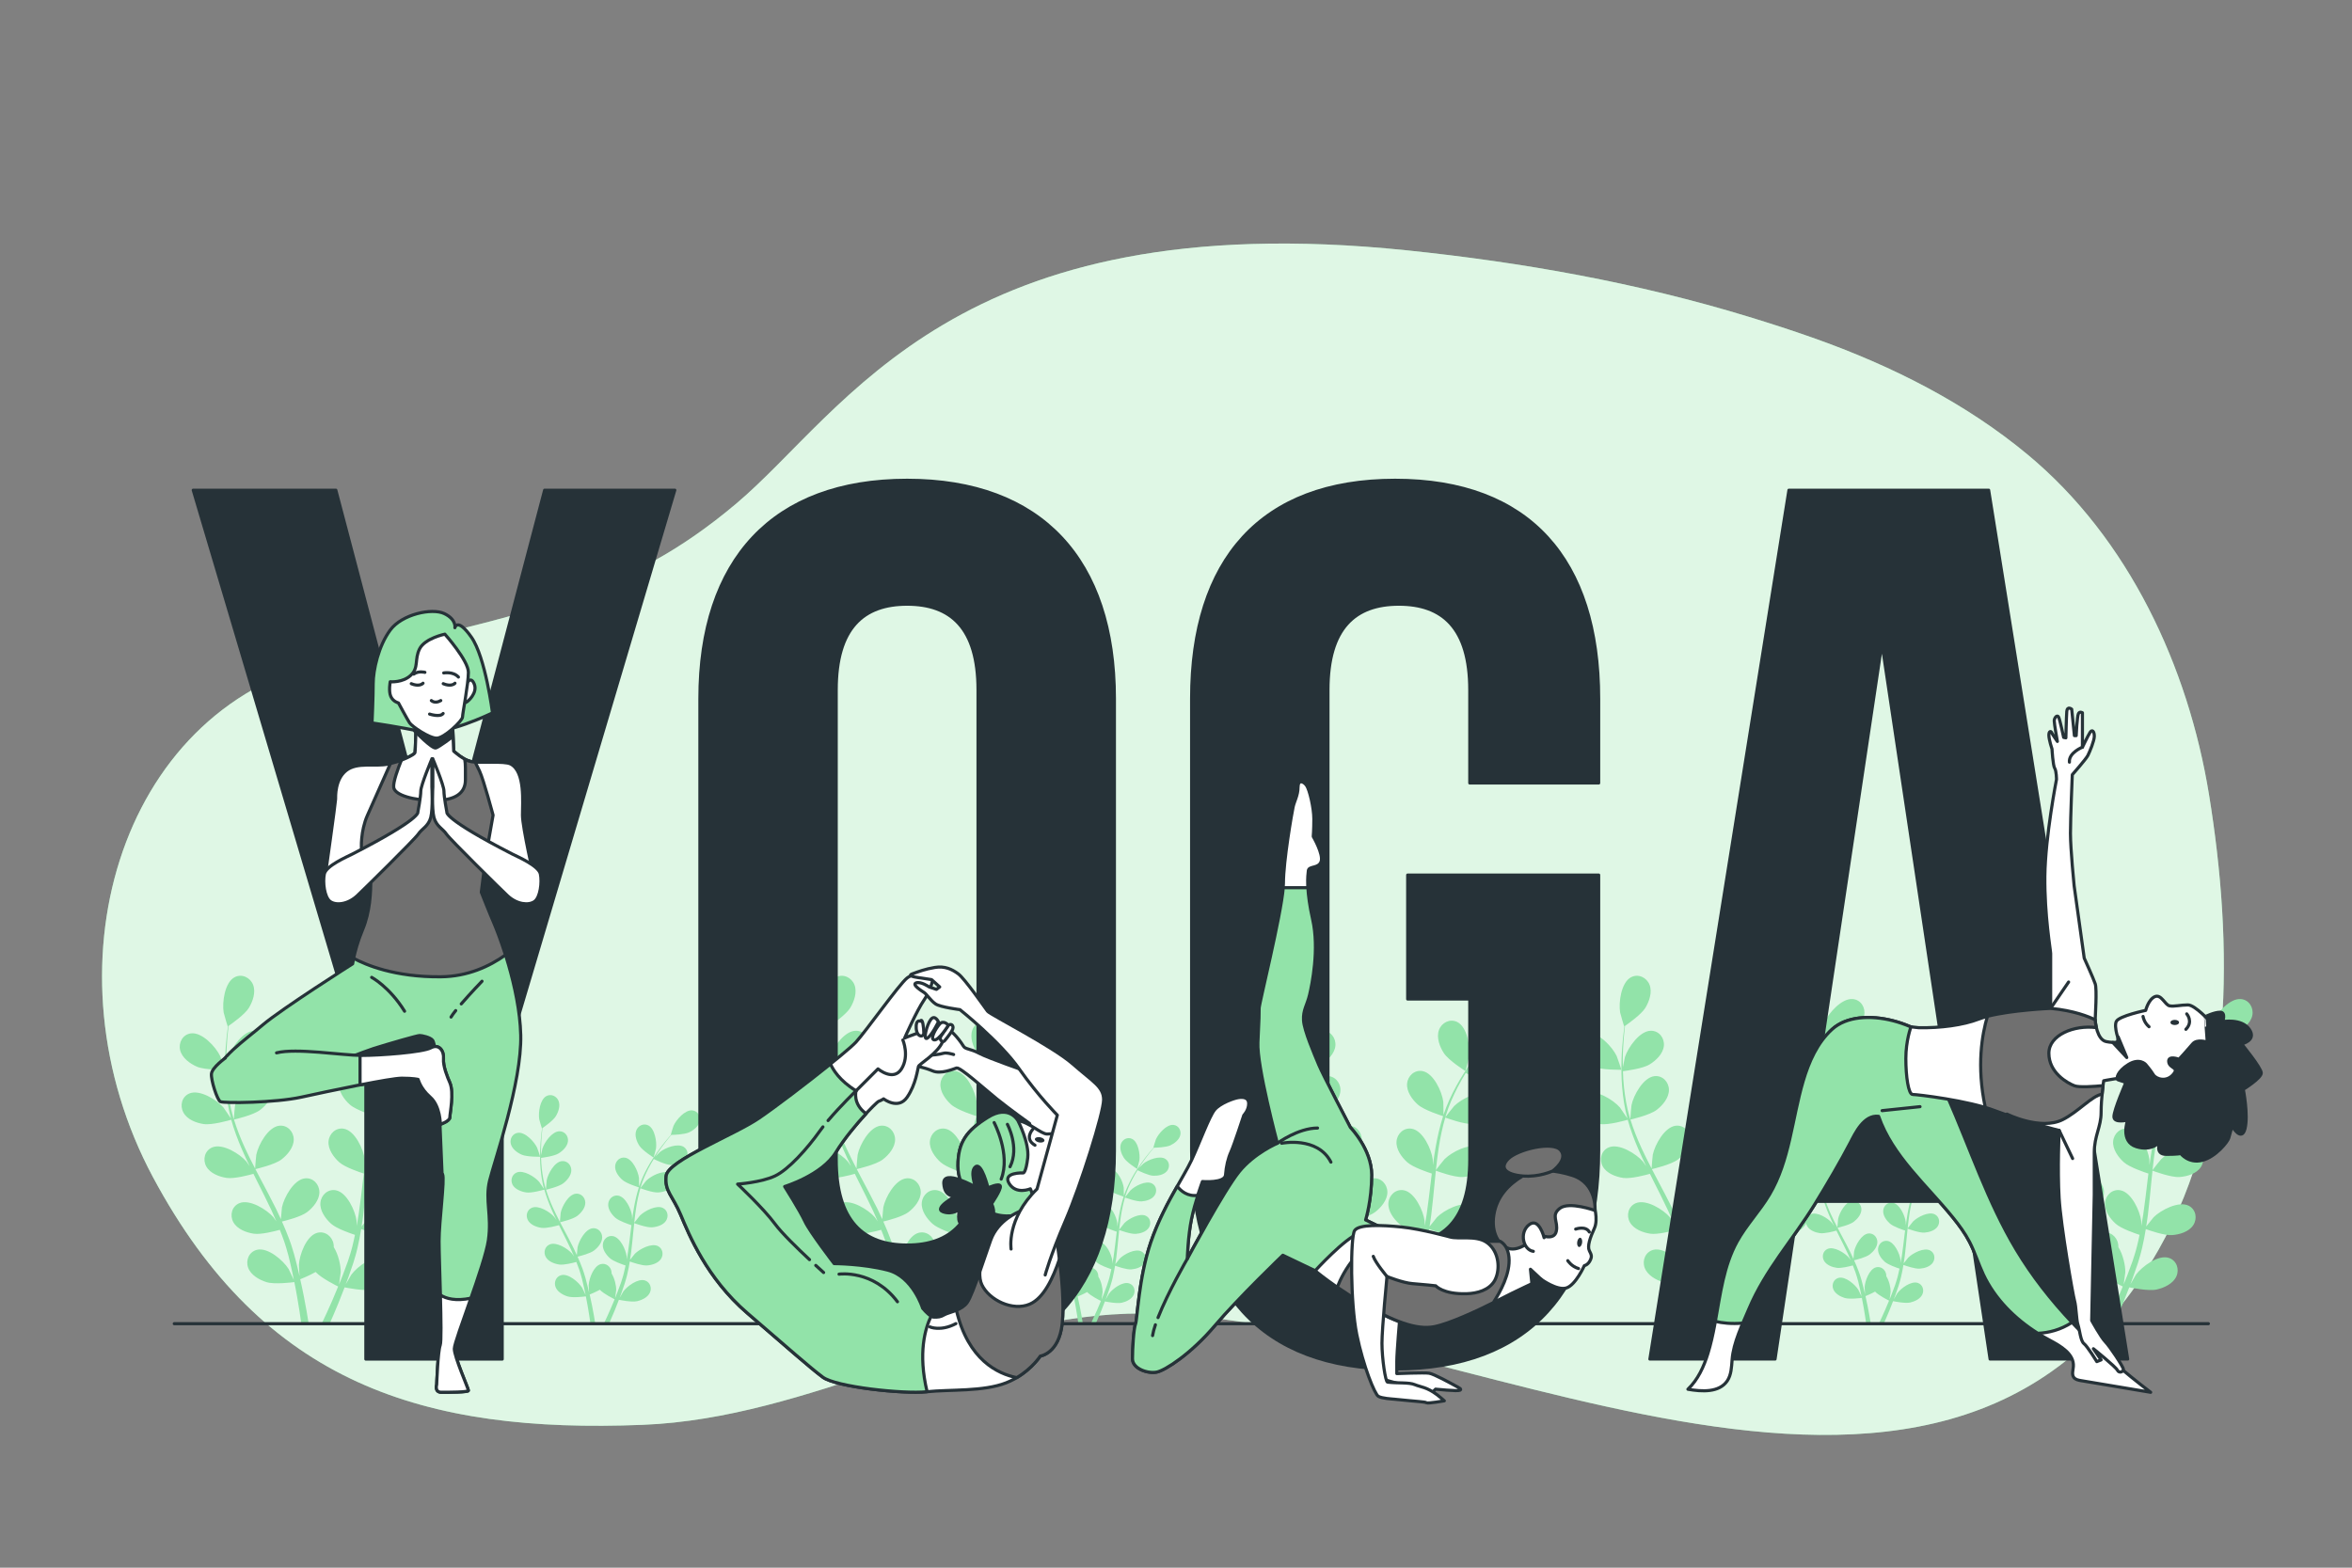 <?xml version="1.0" encoding="utf-8"?>
<!-- Generator: Adobe Illustrator 23.0.5, SVG Export Plug-In . SVG Version: 6.00 Build 0)  -->
<svg version="1.1" xmlns="http://www.w3.org/2000/svg" xmlns:xlink="http://www.w3.org/1999/xlink" x="0px" y="0px"
	 viewBox="0 0 750 500" style="enable-background:new 0 0 750 500;" xml:space="preserve">
<rect x="0" y="0" width="750" height="500" fill="#808080" stroke="none"/>
<style type="text/css">
	.st0{fill:#92E3A9;}
	.st1{opacity:0.7;fill:#FFFFFF;}
	.st2{fill:none;stroke:#263238;stroke-linecap:round;stroke-linejoin:round;stroke-miterlimit:10;}
	.st3{fill:#263238;stroke:#263238;stroke-width:0.914;stroke-linecap:round;stroke-linejoin:round;stroke-miterlimit:10;}
	.st4{fill:#FFFFFF;stroke:#263238;stroke-linecap:round;stroke-linejoin:round;stroke-miterlimit:10;}
	.st5{fill:#92E3A9;stroke:#263238;stroke-linecap:round;stroke-linejoin:round;stroke-miterlimit:10;}
	.st6{fill:#263238;stroke:#263238;stroke-linecap:round;stroke-linejoin:round;stroke-miterlimit:10;}
	.st7{fill:#263238;}
	.st8{fill:#707070;stroke:#263238;stroke-linecap:round;stroke-linejoin:round;stroke-miterlimit:10;}
</style>
<g id="Background_Simple">
	<g>
		<path class="st0" d="M646.56,144.98c-19.45-16.15-42.77-28.18-68.68-37.32c-6.67-2.36-13.41-4.53-20.18-6.6
			c-35.52-10.87-72.31-17.42-109.22-21.23c-144.08-14.87-178.48,51.13-213.8,80.87c-35.32,29.75-65.07,34.39-131.07,50.2
			s-90.17,98.53-54.84,164.53c35.32,66,86.45,81.8,156.17,79.01c53.81-2.15,101.22-33.69,154.59-35.45
			c99.66-3.28,259.69,101.29,328.79-20.41c24.4-42.97,23.8-97.73,16.09-145.12C697.78,212.68,678.84,171.77,646.56,144.98z"/>
		<path class="st1" d="M646.56,144.98c-19.45-16.15-42.77-28.18-68.68-37.32c-6.67-2.36-13.41-4.53-20.18-6.6
			c-35.52-10.87-72.31-17.42-109.22-21.23c-144.08-14.87-178.48,51.13-213.8,80.87c-35.32,29.75-65.07,34.39-131.07,50.2
			s-90.17,98.53-54.84,164.53c35.32,66,86.45,81.8,156.17,79.01c53.81-2.15,101.22-33.69,154.59-35.45
			c99.66-3.28,259.69,101.29,328.79-20.41c24.4-42.97,23.8-97.73,16.09-145.12C697.78,212.68,678.84,171.77,646.56,144.98z"/>
	</g>
</g>
<g id="Plants">
	<g>
		<path class="st0" d="M62.77,340.2c2.58,1.13,8.9,0.99,8.91,0.99c0.07,0-1.36-4.14-1.48-4.39c-1.39-2.9-5.77-7.69-9.34-7.21
			c-2.57,0.35-4,2.92-3.42,5.34C58.04,337.4,60.57,339.24,62.77,340.2z"/>
		<path class="st0" d="M64.96,358.51c2.68,0.39,8.32-1.24,8.77-1.38c0.89,3.16,2.06,6.33,3.42,9.47c0.78,1.8,1.61,3.58,2.48,5.36
			c-0.51-0.75-0.98-1.42-1.06-1.51c-2.1-2.43-7.6-5.89-10.91-4.49c-2.39,1.01-3.09,3.87-1.89,6.05c1.22,2.23,4.16,3.33,6.53,3.68
			c2.41,0.35,7.25-0.95,8.52-1.31c0.34,0.68,0.67,1.36,1.01,2.04c1.63,3.25,3.28,6.49,4.79,9.72c0.53,1.14,1.02,2.28,1.51,3.41
			c-0.46-0.67-0.85-1.23-0.92-1.31c-2.1-2.43-7.6-5.89-10.91-4.49c-2.39,1.01-3.09,3.87-1.89,6.05c1.22,2.23,4.16,3.33,6.53,3.68
			c2.3,0.34,6.78-0.82,8.29-1.24c0.47,1.18,0.93,2.36,1.33,3.53c0.25,0.8,0.55,1.56,0.76,2.37c0.23,0.81,0.45,1.61,0.67,2.4
			c0.37,1.54,0.76,3.12,1.08,4.63c0.23,1.05,0.43,2.05,0.64,3.06c-0.52-1.14-1.58-3.34-1.69-3.52c-1.71-2.72-6.62-6.98-10.11-6.09
			c-2.51,0.64-3.64,3.36-2.78,5.7c0.87,2.39,3.6,3.92,5.9,4.62c2.53,0.77,8.13,0.07,8.83-0.03c0.34,1.67,0.65,3.3,0.91,4.85
			c0.55,3.13,0.98,5.96,1.31,8.41h2.35c-0.4-2.54-0.91-5.51-1.56-8.8c-0.33-1.7-0.72-3.51-1.14-5.36c0.42-0.17,2.81-1.13,4.92-2.32
			c1.84,2,6.57,4.33,7.18,4.63c-0.64,1.58-1.28,3.11-1.91,4.55c-1.19,2.73-2.32,5.18-3.34,7.31h2.53c0.86-1.94,1.8-4.1,2.77-6.48
			c0.66-1.6,1.33-3.33,2.01-5.11c0.68,0.14,6.22,1.27,8.8,0.68c2.34-0.53,5.18-1.85,6.23-4.17c1.03-2.27,0.11-5.06-2.35-5.89
			c-3.41-1.15-8.62,2.73-10.53,5.32c-0.11,0.15-1.15,1.95-1.79,3.09c0.27-0.73,0.54-1.43,0.81-2.18c0.54-1.49,1.04-2.98,1.59-4.59
			c0.24-0.79,0.47-1.58,0.71-2.38c0.25-0.79,0.42-1.66,0.64-2.49c0.46-1.95,0.84-3.95,1.17-5.97c1.3,0.47,5.95,2.09,8.35,1.92
			c2.4-0.17,5.4-1.05,6.79-3.18c1.36-2.09,0.87-4.99-1.43-6.18c-3.2-1.65-8.94,1.39-11.22,3.66c-0.14,0.14-1.59,1.95-2.37,2.96
			c0.19-1.22,0.39-2.43,0.54-3.67c0.44-3.57,0.78-7.2,1.13-10.82c0.11-1.11,0.23-2.21,0.34-3.32c0.46,0.17,5.94,2.21,8.64,2.02
			c2.4-0.17,5.4-1.05,6.79-3.18c1.36-2.09,0.87-4.99-1.43-6.18c-3.2-1.65-8.94,1.39-11.22,3.66c-0.17,0.17-2.26,2.78-2.76,3.47
			c0.26-2.43,0.54-4.85,0.91-7.23c0.51-3.28,1.19-6.47,2.08-9.51c0.21,0.08,5.93,2.24,8.69,2.04c2.4-0.17,5.4-1.05,6.79-3.18
			c1.36-2.09,0.87-4.99-1.43-6.18c-3.2-1.65-8.94,1.39-11.22,3.66c-0.18,0.18-2.42,2.99-2.79,3.53c0.05-0.18,0.09-0.37,0.14-0.55
			c0.99-3.23,2.35-6.24,3.77-9c0.82-1.6,1.69-3.09,2.57-4.52c1.02,0.51,5.72,2.79,8.22,2.89c2.4,0.1,5.48-0.45,7.1-2.41
			c1.58-1.92,1.42-4.86-0.74-6.3c-3-1.99-9.04,0.4-11.55,2.41c-0.14,0.11-1.4,1.37-2.31,2.3c0.41-0.64,0.82-1.3,1.22-1.91
			c1.51-2.27,3.03-4.25,4.39-6c0.78-0.99,1.51-1.86,2.19-2.68c1.26-0.02,6.36-0.18,8.59-1.22c2.17-1.02,4.66-2.93,5.19-5.41
			c0.51-2.44-0.98-4.97-3.56-5.25c-3.58-0.39-7.83,4.52-9.14,7.46c-0.11,0.25-1.42,4.43-1.36,4.43c0,0,0.06,0,0.08,0
			c-0.68,0.77-1.4,1.6-2.16,2.53c-1.4,1.72-2.97,3.68-4.53,5.92c-1.57,2.24-3.2,4.72-4.69,7.48c-1.5,2.77-2.93,5.76-4.01,9.03
			c-0.01,0.04-0.02,0.08-0.03,0.11c0.02-1.05-0.03-4.01-0.06-4.23c-0.41-3.19-3.09-9.11-6.63-9.76c-2.55-0.47-4.71,1.53-4.91,4.01
			c-0.21,2.53,1.63,5.07,3.42,6.67c2.02,1.8,7.63,3.55,8.07,3.69c-1,3.12-1.77,6.41-2.37,9.78c-0.34,1.93-0.63,3.88-0.89,5.84
			c-0.01-0.91-0.03-1.73-0.05-1.84c-0.41-3.19-3.09-9.11-6.63-9.76c-2.55-0.47-4.71,1.53-4.92,4.01c-0.21,2.53,1.63,5.07,3.42,6.67
			c1.82,1.62,6.57,3.21,7.83,3.61c-0.09,0.75-0.19,1.5-0.28,2.26c-0.43,3.61-0.85,7.22-1.36,10.75c-0.18,1.24-0.41,2.46-0.62,3.68
			c-0.01-0.81-0.03-1.49-0.04-1.6c-0.41-3.19-3.09-9.11-6.63-9.76c-2.55-0.47-4.71,1.53-4.91,4.01c-0.21,2.53,1.63,5.07,3.42,6.67
			c1.73,1.55,6.11,3.05,7.6,3.54c-0.26,1.24-0.52,2.49-0.83,3.68c-0.23,0.81-0.4,1.6-0.67,2.4c-0.26,0.8-0.51,1.59-0.76,2.37
			c-0.54,1.49-1.09,3.02-1.65,4.46c-0.38,1-0.77,1.95-1.16,2.91c0.19-1.23,0.53-3.66,0.53-3.87c0.05-2.14-0.71-5.61-2.22-8.05
			c0.01-0.32-0.01-0.63-0.06-0.94c-0.39-2.46-2.7-4.28-5.21-3.61c-3.48,0.93-5.69,7.03-5.85,10.25c-0.01,0.19,0.11,2.26,0.21,3.56
			c-0.18-0.76-0.34-1.49-0.53-2.27c-0.36-1.54-0.77-3.06-1.21-4.71c-0.24-0.79-0.48-1.58-0.72-2.38c-0.22-0.8-0.56-1.62-0.84-2.43
			c-0.69-1.88-1.48-3.76-2.31-5.62c1.35-0.32,6.11-1.54,8.03-3.01c1.91-1.46,3.93-3.85,3.91-6.4c-0.02-2.49-2.02-4.64-4.6-4.36
			c-3.58,0.39-6.69,6.09-7.34,9.24c-0.04,0.2-0.25,2.51-0.34,3.78c-0.51-1.12-1.02-2.24-1.57-3.36c-1.6-3.22-3.32-6.43-5.02-9.65
			c-0.52-0.98-1.03-1.97-1.54-2.96c0.48-0.11,6.18-1.43,8.32-3.08c1.91-1.46,3.93-3.85,3.91-6.4c-0.02-2.49-2.02-4.64-4.6-4.36
			c-3.58,0.39-6.69,6.09-7.34,9.24c-0.05,0.24-0.35,3.56-0.38,4.41c-1.13-2.17-2.23-4.34-3.23-6.53c-1.39-3.02-2.58-6.05-3.51-9.08
			c0.22-0.05,6.18-1.4,8.37-3.09c1.91-1.46,3.93-3.85,3.91-6.4c-0.02-2.49-2.02-4.64-4.6-4.36c-3.58,0.39-6.69,6.09-7.34,9.24
			c-0.05,0.25-0.37,3.83-0.38,4.48c-0.06-0.18-0.13-0.36-0.19-0.54c-0.96-3.24-1.48-6.51-1.82-9.58c-0.2-1.79-0.29-3.51-0.34-5.18
			c1.13-0.14,6.31-0.83,8.46-2.13c2.05-1.24,4.33-3.4,4.59-5.93c0.26-2.48-1.5-4.84-4.1-4.84c-3.6-0.01-7.31,5.32-8.31,8.38
			c-0.05,0.17-0.41,1.92-0.66,3.2c-0.01-0.76-0.04-1.54-0.03-2.26c0-2.72,0.18-5.22,0.35-7.42c0.11-1.25,0.23-2.39,0.35-3.44
			c1.04-0.72,5.21-3.66,6.49-5.76c1.25-2.05,2.27-5.01,1.34-7.37c-0.91-2.31-3.56-3.6-5.87-2.41c-3.2,1.65-4.04,8.09-3.51,11.26
			c0.05,0.27,1.25,4.48,1.31,4.44c0,0,0.05-0.03,0.06-0.04c-0.14,1.02-0.28,2.11-0.41,3.3c-0.22,2.21-0.45,4.7-0.51,7.44
			c-0.07,2.73-0.07,5.7,0.21,8.83c0.28,3.14,0.73,6.42,1.64,9.74c0.01,0.04,0.03,0.08,0.04,0.11c-0.57-0.89-2.23-3.33-2.38-3.5
			c-2.1-2.43-7.6-5.89-10.91-4.49c-2.39,1.01-3.09,3.87-1.89,6.05C59.65,357.06,62.58,358.16,64.96,358.51z"/>
		<path class="st0" d="M126.71,341.59c0.06,0.03,1.15-4.2,1.19-4.48c0.44-3.18-0.57-9.6-3.81-11.17c-2.34-1.13-4.95,0.23-5.8,2.57
			c-0.87,2.39,0.23,5.32,1.54,7.34C121.35,338.22,126.7,341.59,126.71,341.59z"/>
	</g>
	<g>
		<path class="st0" d="M166.38,368.28c1.7,0.74,5.85,0.65,5.86,0.65c0.04,0-0.89-2.72-0.97-2.89c-0.91-1.91-3.8-5.06-6.14-4.74
			c-1.69,0.23-2.63,1.92-2.25,3.51C163.26,366.44,164.93,367.65,166.38,368.28z"/>
		<path class="st0" d="M167.81,380.32c1.76,0.26,5.47-0.82,5.77-0.91c0.59,2.08,1.35,4.16,2.25,6.22c0.51,1.18,1.06,2.36,1.63,3.52
			c-0.34-0.5-0.64-0.94-0.69-0.99c-1.38-1.6-5-3.88-7.18-2.95c-1.57,0.67-2.03,2.55-1.24,3.98c0.81,1.46,2.73,2.19,4.3,2.42
			c1.59,0.23,4.77-0.62,5.6-0.86c0.22,0.45,0.44,0.89,0.66,1.34c1.07,2.14,2.16,4.27,3.15,6.39c0.35,0.75,0.67,1.5,0.99,2.24
			c-0.3-0.44-0.56-0.81-0.6-0.86c-1.38-1.6-5-3.88-7.18-2.95c-1.57,0.67-2.03,2.55-1.24,3.98c0.81,1.46,2.73,2.19,4.3,2.42
			c1.51,0.22,4.46-0.54,5.45-0.82c0.31,0.78,0.61,1.55,0.88,2.32c0.17,0.53,0.36,1.02,0.5,1.56c0.15,0.53,0.29,1.06,0.44,1.58
			c0.24,1.01,0.5,2.05,0.71,3.05c0.15,0.69,0.29,1.35,0.42,2.01c-0.34-0.75-1.04-2.2-1.11-2.31c-1.12-1.79-4.35-4.59-6.65-4
			c-1.65,0.42-2.39,2.21-1.83,3.75c0.57,1.57,2.37,2.58,3.88,3.04c1.66,0.51,5.34,0.04,5.8-0.02c0.22,1.1,0.42,2.17,0.6,3.19
			c0.36,2.06,0.64,3.92,0.86,5.53h1.54c-0.26-1.67-0.6-3.62-1.03-5.79c-0.22-1.12-0.48-2.31-0.75-3.53
			c0.28-0.11,1.85-0.75,3.24-1.52c1.21,1.31,4.32,2.85,4.72,3.04c-0.42,1.04-0.84,2.05-1.26,2.99c-0.78,1.8-1.52,3.4-2.19,4.8h1.66
			c0.57-1.27,1.18-2.7,1.82-4.26c0.43-1.05,0.88-2.19,1.32-3.36c0.45,0.09,4.09,0.83,5.79,0.45c1.54-0.35,3.41-1.22,4.1-2.74
			c0.68-1.49,0.07-3.33-1.55-3.87c-2.24-0.75-5.67,1.79-6.93,3.5c-0.07,0.1-0.76,1.28-1.17,2.03c0.18-0.48,0.36-0.94,0.54-1.44
			c0.36-0.98,0.69-1.96,1.04-3.02c0.15-0.52,0.31-1.04,0.47-1.57c0.17-0.52,0.28-1.09,0.42-1.64c0.31-1.28,0.55-2.6,0.77-3.92
			c0.86,0.31,3.91,1.37,5.49,1.26c1.57-0.11,3.55-0.69,4.46-2.09c0.89-1.37,0.57-3.28-0.94-4.06c-2.1-1.09-5.88,0.92-7.38,2.41
			c-0.09,0.09-1.05,1.28-1.56,1.95c0.13-0.8,0.26-1.6,0.36-2.41c0.29-2.35,0.51-4.73,0.75-7.11c0.07-0.73,0.15-1.45,0.23-2.18
			c0.3,0.11,3.91,1.46,5.68,1.33c1.58-0.11,3.55-0.69,4.46-2.09c0.89-1.37,0.57-3.28-0.94-4.06c-2.1-1.09-5.88,0.92-7.38,2.41
			c-0.11,0.11-1.48,1.83-1.81,2.28c0.17-1.6,0.35-3.19,0.6-4.75c0.33-2.16,0.78-4.25,1.36-6.25c0.14,0.05,3.9,1.47,5.71,1.34
			c1.58-0.11,3.55-0.69,4.46-2.09c0.89-1.37,0.57-3.28-0.94-4.06c-2.1-1.09-5.88,0.92-7.38,2.41c-0.12,0.12-1.59,1.96-1.84,2.32
			c0.04-0.12,0.06-0.25,0.09-0.36c0.65-2.13,1.55-4.11,2.48-5.92c0.54-1.05,1.11-2.03,1.69-2.97c0.67,0.34,3.76,1.84,5.41,1.9
			c1.58,0.06,3.61-0.3,4.67-1.59c1.04-1.27,0.93-3.2-0.49-4.14c-1.97-1.31-5.94,0.26-7.6,1.58c-0.09,0.07-0.92,0.9-1.52,1.51
			c0.27-0.42,0.54-0.86,0.8-1.25c0.99-1.49,1.99-2.8,2.88-3.94c0.51-0.65,0.99-1.23,1.44-1.76c0.83-0.01,4.18-0.12,5.65-0.8
			c1.43-0.67,3.06-1.92,3.41-3.56c0.34-1.6-0.65-3.27-2.34-3.45c-2.35-0.25-5.15,2.97-6.01,4.9c-0.07,0.17-0.94,2.91-0.89,2.91
			c0,0,0.04,0,0.05,0c-0.45,0.51-0.92,1.05-1.42,1.66c-0.92,1.13-1.95,2.42-2.98,3.89c-1.03,1.47-2.11,3.1-3.09,4.92
			c-0.99,1.82-1.93,3.79-2.64,5.94c-0.01,0.02-0.01,0.05-0.02,0.07c0.01-0.69-0.02-2.63-0.04-2.78c-0.27-2.1-2.03-5.99-4.36-6.42
			c-1.68-0.31-3.1,1-3.23,2.64c-0.14,1.67,1.07,3.33,2.25,4.39c1.33,1.19,5.02,2.34,5.31,2.43c-0.66,2.05-1.16,4.22-1.56,6.43
			c-0.23,1.27-0.41,2.55-0.59,3.84c-0.01-0.6-0.02-1.14-0.03-1.21c-0.27-2.1-2.03-5.99-4.36-6.42c-1.68-0.31-3.1,1-3.23,2.64
			c-0.14,1.67,1.07,3.33,2.25,4.39c1.2,1.07,4.32,2.11,5.15,2.38c-0.06,0.49-0.13,0.99-0.19,1.48c-0.28,2.38-0.56,4.75-0.9,7.07
			c-0.12,0.82-0.27,1.62-0.41,2.42c-0.01-0.53-0.02-0.98-0.03-1.05c-0.27-2.1-2.03-5.99-4.36-6.42c-1.68-0.31-3.1,1-3.23,2.64
			c-0.14,1.67,1.07,3.33,2.25,4.39c1.14,1.02,4.01,2.01,5,2.33c-0.17,0.82-0.34,1.63-0.55,2.42c-0.15,0.53-0.26,1.05-0.44,1.58
			c-0.17,0.52-0.34,1.04-0.5,1.56c-0.36,0.98-0.72,1.99-1.09,2.93c-0.25,0.66-0.51,1.28-0.76,1.91c0.13-0.81,0.35-2.41,0.35-2.54
			c0.03-1.4-0.47-3.69-1.46-5.29c0.01-0.21-0.01-0.41-0.04-0.62c-0.26-1.62-1.78-2.82-3.43-2.38c-2.29,0.61-3.74,4.63-3.85,6.74
			c-0.01,0.12,0.08,1.48,0.14,2.34c-0.12-0.5-0.22-0.98-0.35-1.49c-0.24-1.01-0.51-2.01-0.79-3.1c-0.16-0.52-0.31-1.04-0.47-1.57
			c-0.15-0.53-0.37-1.06-0.55-1.6c-0.45-1.24-0.97-2.47-1.52-3.7c0.89-0.21,4.02-1.01,5.28-1.98c1.25-0.96,2.58-2.53,2.57-4.21
			c-0.01-1.64-1.33-3.05-3.03-2.87c-2.35,0.26-4.4,4.01-4.82,6.08c-0.03,0.13-0.17,1.65-0.23,2.49c-0.34-0.74-0.67-1.47-1.03-2.21
			c-1.05-2.12-2.18-4.23-3.3-6.34c-0.34-0.65-0.68-1.3-1.01-1.94c0.32-0.07,4.06-0.94,5.47-2.02c1.25-0.96,2.58-2.53,2.57-4.21
			c-0.01-1.64-1.33-3.05-3.03-2.87c-2.35,0.26-4.4,4.01-4.82,6.08c-0.03,0.16-0.23,2.34-0.25,2.9c-0.74-1.43-1.47-2.86-2.12-4.29
			c-0.91-1.98-1.69-3.98-2.31-5.97c0.15-0.03,4.06-0.92,5.5-2.03c1.25-0.96,2.58-2.53,2.57-4.21c-0.01-1.64-1.33-3.05-3.03-2.87
			c-2.35,0.26-4.4,4.01-4.82,6.08c-0.03,0.16-0.24,2.52-0.25,2.95c-0.04-0.12-0.09-0.24-0.12-0.36c-0.63-2.13-0.97-4.28-1.2-6.3
			c-0.13-1.18-0.19-2.31-0.23-3.41c0.75-0.09,4.15-0.54,5.56-1.4c1.35-0.82,2.84-2.24,3.02-3.9c0.17-1.63-0.99-3.18-2.69-3.18
			c-2.37,0-4.81,3.5-5.46,5.51c-0.04,0.11-0.27,1.26-0.43,2.1c-0.01-0.5-0.02-1.01-0.02-1.49c0-1.79,0.12-3.43,0.23-4.88
			c0.07-0.82,0.15-1.57,0.23-2.26c0.69-0.47,3.42-2.4,4.27-3.79c0.82-1.35,1.49-3.29,0.88-4.85c-0.6-1.52-2.34-2.37-3.86-1.58
			c-2.1,1.09-2.66,5.32-2.31,7.41c0.03,0.18,0.82,2.94,0.86,2.92c0,0,0.03-0.02,0.04-0.03c-0.09,0.67-0.18,1.38-0.27,2.17
			c-0.14,1.45-0.29,3.09-0.34,4.89c-0.05,1.8-0.05,3.75,0.14,5.81c0.18,2.06,0.48,4.22,1.08,6.41c0.01,0.02,0.02,0.05,0.02,0.07
			c-0.37-0.58-1.47-2.19-1.57-2.3c-1.38-1.6-5-3.88-7.18-2.95c-1.57,0.67-2.03,2.55-1.24,3.98
			C164.32,379.36,166.25,380.09,167.81,380.32z"/>
		<path class="st0" d="M208.41,369.19c0.04,0.02,0.76-2.76,0.78-2.94c0.29-2.09-0.38-6.31-2.51-7.34c-1.54-0.74-3.25,0.15-3.81,1.69
			c-0.57,1.57,0.15,3.5,1.01,4.82C204.89,366.98,208.41,369.19,208.41,369.19z"/>
	</g>
	<g>
		<path class="st0" d="M323.44,371.97c1.58,0.69,5.45,0.6,5.46,0.6c0.04,0-0.83-2.53-0.91-2.69c-0.85-1.78-3.54-4.71-5.72-4.42
			c-1.57,0.21-2.45,1.79-2.09,3.27C320.54,370.26,322.1,371.38,323.44,371.97z"/>
		<path class="st0" d="M324.78,383.19c1.64,0.24,5.1-0.76,5.37-0.84c0.55,1.93,1.26,3.87,2.1,5.8c0.47,1.1,0.99,2.19,1.52,3.28
			c-0.31-0.46-0.6-0.87-0.65-0.93c-1.29-1.49-4.65-3.61-6.68-2.75c-1.46,0.62-1.89,2.37-1.16,3.71c0.75,1.36,2.55,2.04,4,2.25
			c1.48,0.22,4.44-0.58,5.22-0.8c0.21,0.42,0.41,0.83,0.62,1.25c1,1.99,2.01,3.98,2.94,5.95c0.33,0.7,0.62,1.39,0.92,2.09
			c-0.28-0.41-0.52-0.75-0.56-0.8c-1.29-1.49-4.65-3.61-6.68-2.75c-1.46,0.62-1.89,2.37-1.16,3.71c0.75,1.36,2.55,2.04,4,2.25
			c1.41,0.21,4.15-0.5,5.08-0.76c0.29,0.72,0.57,1.45,0.82,2.16c0.16,0.49,0.34,0.95,0.47,1.45c0.14,0.49,0.27,0.98,0.41,1.47
			c0.23,0.94,0.46,1.91,0.66,2.84c0.14,0.64,0.27,1.26,0.39,1.88c-0.32-0.7-0.97-2.05-1.04-2.15c-1.05-1.67-4.05-4.27-6.19-3.73
			c-1.54,0.39-2.23,2.06-1.7,3.49c0.53,1.46,2.21,2.4,3.61,2.83c1.55,0.47,4.98,0.04,5.41-0.02c0.21,1.02,0.4,2.02,0.56,2.97
			c0.34,1.92,0.6,3.65,0.8,5.15h1.44c-0.24-1.55-0.56-3.37-0.96-5.39c-0.2-1.04-0.44-2.15-0.7-3.29c0.26-0.1,1.72-0.69,3.02-1.42
			c1.13,1.22,4.02,2.65,4.4,2.84c-0.39,0.97-0.79,1.91-1.17,2.78c-0.73,1.67-1.42,3.17-2.04,4.47h1.55c0.53-1.19,1.1-2.51,1.7-3.97
			c0.4-0.98,0.82-2.04,1.23-3.13c0.42,0.09,3.81,0.78,5.39,0.42c1.43-0.32,3.17-1.14,3.81-2.55c0.63-1.39,0.07-3.1-1.44-3.61
			c-2.09-0.7-5.28,1.67-6.45,3.26c-0.07,0.09-0.7,1.19-1.09,1.89c0.17-0.45,0.33-0.88,0.5-1.34c0.33-0.91,0.64-1.83,0.97-2.81
			c0.14-0.48,0.29-0.97,0.44-1.46c0.16-0.48,0.26-1.02,0.39-1.53c0.28-1.19,0.51-2.42,0.72-3.66c0.8,0.29,3.64,1.28,5.12,1.18
			c1.47-0.1,3.31-0.64,4.16-1.95c0.83-1.28,0.54-3.06-0.88-3.78c-1.96-1.01-5.47,0.85-6.87,2.24c-0.09,0.09-0.98,1.2-1.45,1.82
			c0.12-0.75,0.24-1.49,0.33-2.25c0.27-2.19,0.48-4.41,0.69-6.62c0.07-0.68,0.14-1.35,0.21-2.03c0.28,0.11,3.64,1.36,5.29,1.24
			c1.47-0.1,3.31-0.64,4.16-1.95c0.83-1.28,0.54-3.06-0.88-3.78c-1.96-1.01-5.47,0.85-6.87,2.24c-0.1,0.1-1.38,1.7-1.69,2.13
			c0.16-1.49,0.33-2.97,0.56-4.43c0.31-2.01,0.73-3.96,1.27-5.82c0.13,0.05,3.63,1.37,5.32,1.25c1.47-0.1,3.31-0.64,4.16-1.95
			c0.83-1.28,0.54-3.06-0.88-3.78c-1.96-1.01-5.47,0.85-6.87,2.24c-0.11,0.11-1.48,1.83-1.71,2.16c0.03-0.11,0.05-0.23,0.09-0.34
			c0.61-1.98,1.44-3.82,2.31-5.51c0.5-0.98,1.04-1.89,1.58-2.77c0.63,0.31,3.5,1.71,5.04,1.77c1.47,0.06,3.36-0.28,4.35-1.48
			c0.97-1.18,0.87-2.98-0.46-3.86c-1.84-1.22-5.53,0.25-7.07,1.47c-0.08,0.07-0.86,0.84-1.42,1.41c0.25-0.39,0.5-0.8,0.75-1.17
			c0.92-1.39,1.85-2.6,2.69-3.67c0.48-0.6,0.92-1.14,1.34-1.64c0.77-0.01,3.9-0.11,5.26-0.75c1.33-0.63,2.85-1.79,3.18-3.31
			c0.32-1.49-0.6-3.04-2.18-3.21c-2.19-0.24-4.8,2.77-5.6,4.57c-0.07,0.16-0.87,2.71-0.83,2.71c0,0,0.04,0,0.05,0
			c-0.42,0.47-0.85,0.98-1.32,1.55c-0.86,1.05-1.82,2.25-2.77,3.63c-0.96,1.37-1.96,2.89-2.88,4.58c-0.92,1.7-1.8,3.53-2.46,5.53
			c-0.01,0.02-0.01,0.05-0.02,0.07c0.01-0.65-0.02-2.45-0.04-2.59c-0.25-1.95-1.89-5.58-4.06-5.98c-1.56-0.29-2.89,0.94-3.01,2.45
			c-0.13,1.55,1,3.1,2.09,4.08c1.24,1.1,4.67,2.18,4.95,2.26c-0.61,1.91-1.08,3.93-1.45,5.99c-0.21,1.18-0.39,2.37-0.55,3.57
			c-0.01-0.56-0.02-1.06-0.03-1.13c-0.25-1.95-1.89-5.58-4.06-5.98c-1.56-0.29-2.89,0.94-3.01,2.45c-0.13,1.55,1,3.1,2.1,4.08
			c1.11,0.99,4.02,1.97,4.8,2.21c-0.06,0.46-0.12,0.92-0.17,1.38c-0.26,2.21-0.52,4.42-0.83,6.58c-0.11,0.76-0.25,1.51-0.38,2.25
			c-0.01-0.5-0.02-0.91-0.03-0.98c-0.25-1.95-1.89-5.58-4.06-5.98c-1.56-0.29-2.89,0.94-3.01,2.45c-0.13,1.55,1,3.1,2.1,4.08
			c1.06,0.95,3.74,1.87,4.66,2.17c-0.16,0.76-0.32,1.52-0.51,2.25c-0.14,0.5-0.24,0.98-0.41,1.47c-0.16,0.49-0.31,0.97-0.47,1.45
			c-0.33,0.91-0.67,1.85-1.01,2.73c-0.24,0.61-0.47,1.19-0.71,1.78c0.12-0.76,0.32-2.24,0.32-2.37c0.03-1.31-0.43-3.43-1.36-4.93
			c0.01-0.19-0.01-0.39-0.04-0.58c-0.24-1.51-1.66-2.62-3.19-2.21c-2.13,0.57-3.48,4.31-3.58,6.28c-0.01,0.12,0.07,1.38,0.13,2.18
			c-0.11-0.46-0.21-0.91-0.32-1.39c-0.22-0.94-0.47-1.88-0.74-2.88c-0.15-0.48-0.29-0.97-0.44-1.46c-0.14-0.49-0.34-0.99-0.51-1.49
			c-0.42-1.15-0.9-2.3-1.42-3.45c0.82-0.2,3.74-0.94,4.92-1.84c1.17-0.9,2.4-2.36,2.39-3.92c-0.01-1.52-1.24-2.84-2.82-2.67
			c-2.19,0.24-4.1,3.73-4.49,5.66c-0.02,0.12-0.15,1.54-0.21,2.32c-0.31-0.69-0.62-1.37-0.96-2.06c-0.98-1.97-2.03-3.94-3.08-5.91
			c-0.32-0.6-0.63-1.21-0.94-1.81c0.29-0.07,3.78-0.88,5.1-1.88c1.17-0.9,2.4-2.36,2.39-3.92c-0.01-1.52-1.24-2.84-2.82-2.67
			c-2.19,0.24-4.1,3.73-4.49,5.66c-0.03,0.15-0.21,2.18-0.24,2.7c-0.69-1.33-1.37-2.66-1.98-4c-0.85-1.85-1.58-3.71-2.15-5.56
			c0.14-0.03,3.78-0.86,5.13-1.89c1.17-0.9,2.4-2.36,2.39-3.92c-0.01-1.52-1.24-2.84-2.82-2.67c-2.19,0.24-4.1,3.73-4.49,5.66
			c-0.03,0.15-0.23,2.34-0.24,2.74c-0.03-0.11-0.08-0.22-0.11-0.33c-0.59-1.99-0.91-3.98-1.12-5.87c-0.12-1.1-0.18-2.15-0.21-3.18
			c0.69-0.08,3.87-0.51,5.18-1.3c1.26-0.76,2.65-2.08,2.81-3.63c0.16-1.52-0.92-2.96-2.51-2.97c-2.21,0-4.48,3.26-5.09,5.13
			c-0.03,0.1-0.25,1.17-0.4,1.96c-0.01-0.46-0.02-0.94-0.02-1.39c0-1.67,0.11-3.19,0.21-4.55c0.07-0.77,0.14-1.46,0.22-2.11
			c0.64-0.44,3.19-2.24,3.97-3.53c0.77-1.26,1.39-3.07,0.82-4.52c-0.56-1.42-2.18-2.21-3.59-1.48c-1.96,1.01-2.47,4.96-2.15,6.9
			c0.03,0.17,0.77,2.74,0.8,2.72c0,0,0.03-0.02,0.04-0.03c-0.09,0.62-0.17,1.29-0.25,2.02c-0.13,1.35-0.27,2.88-0.31,4.56
			c-0.04,1.67-0.04,3.49,0.13,5.41c0.17,1.92,0.45,3.93,1,5.97c0.01,0.02,0.02,0.05,0.02,0.07c-0.35-0.54-1.37-2.04-1.46-2.14
			c-1.29-1.49-4.65-3.61-6.68-2.75c-1.46,0.62-1.89,2.37-1.16,3.71C321.53,382.3,323.33,382.97,324.78,383.19z"/>
		<path class="st0" d="M362.6,372.82c0.03,0.02,0.7-2.57,0.73-2.74c0.27-1.95-0.35-5.88-2.34-6.84c-1.43-0.69-3.03,0.14-3.55,1.57
			c-0.53,1.46,0.14,3.26,0.94,4.49C359.32,370.76,362.6,372.82,362.6,372.82z"/>
	</g>
	<g>
		<path class="st0" d="M403.33,340.2c2.58,1.13,8.9,0.99,8.91,0.99c0.07,0-1.36-4.14-1.48-4.39c-1.39-2.9-5.77-7.69-9.34-7.21
			c-2.57,0.35-4,2.92-3.42,5.34C398.6,337.4,401.13,339.24,403.33,340.2z"/>
		<path class="st0" d="M405.52,358.51c2.68,0.39,8.32-1.24,8.77-1.38c0.89,3.16,2.06,6.33,3.42,9.47c0.78,1.8,1.61,3.58,2.48,5.36
			c-0.51-0.75-0.98-1.42-1.06-1.51c-2.1-2.43-7.6-5.89-10.91-4.49c-2.39,1.01-3.09,3.87-1.89,6.05c1.22,2.23,4.16,3.33,6.53,3.68
			c2.41,0.35,7.25-0.95,8.52-1.31c0.34,0.68,0.67,1.36,1.01,2.04c1.63,3.25,3.28,6.49,4.79,9.72c0.53,1.14,1.02,2.28,1.51,3.41
			c-0.46-0.67-0.85-1.23-0.92-1.31c-2.1-2.43-7.6-5.89-10.91-4.49c-2.39,1.01-3.09,3.87-1.89,6.05c1.22,2.23,4.16,3.33,6.53,3.68
			c2.3,0.34,6.78-0.82,8.29-1.24c0.47,1.18,0.93,2.36,1.33,3.53c0.25,0.8,0.55,1.56,0.76,2.37c0.23,0.81,0.45,1.61,0.67,2.4
			c0.37,1.54,0.76,3.12,1.08,4.63c0.23,1.05,0.43,2.05,0.64,3.06c-0.52-1.14-1.58-3.34-1.69-3.52c-1.71-2.72-6.62-6.98-10.11-6.09
			c-2.51,0.64-3.64,3.36-2.78,5.7c0.87,2.39,3.6,3.92,5.9,4.62c2.53,0.77,8.13,0.07,8.83-0.03c0.34,1.67,0.65,3.3,0.91,4.85
			c0.55,3.13,0.98,5.96,1.31,8.41h2.35c-0.4-2.54-0.91-5.51-1.56-8.8c-0.33-1.7-0.72-3.51-1.14-5.36c0.42-0.17,2.81-1.13,4.92-2.32
			c1.84,2,6.57,4.33,7.18,4.63c-0.64,1.58-1.28,3.11-1.91,4.55c-1.19,2.73-2.32,5.18-3.34,7.31h2.53c0.86-1.94,1.8-4.1,2.77-6.48
			c0.66-1.6,1.33-3.33,2.01-5.11c0.68,0.14,6.22,1.27,8.8,0.68c2.34-0.53,5.18-1.85,6.23-4.17c1.03-2.27,0.11-5.06-2.35-5.89
			c-3.41-1.15-8.62,2.73-10.53,5.32c-0.11,0.15-1.15,1.95-1.79,3.09c0.27-0.73,0.54-1.43,0.81-2.18c0.54-1.49,1.04-2.98,1.59-4.59
			c0.24-0.79,0.47-1.58,0.71-2.38c0.25-0.79,0.42-1.66,0.64-2.49c0.46-1.95,0.84-3.95,1.17-5.97c1.3,0.47,5.95,2.09,8.35,1.92
			c2.4-0.17,5.4-1.05,6.79-3.18c1.36-2.09,0.87-4.99-1.43-6.18c-3.2-1.65-8.94,1.39-11.22,3.66c-0.14,0.14-1.59,1.95-2.37,2.96
			c0.19-1.22,0.39-2.43,0.54-3.67c0.44-3.57,0.78-7.2,1.13-10.82c0.11-1.11,0.23-2.21,0.34-3.32c0.46,0.17,5.94,2.21,8.64,2.02
			c2.4-0.17,5.4-1.05,6.79-3.18c1.36-2.09,0.87-4.99-1.43-6.18c-3.2-1.65-8.94,1.39-11.22,3.66c-0.17,0.17-2.26,2.78-2.76,3.47
			c0.26-2.43,0.54-4.85,0.91-7.23c0.51-3.28,1.19-6.47,2.08-9.51c0.21,0.08,5.93,2.24,8.69,2.04c2.4-0.17,5.4-1.05,6.79-3.18
			c1.36-2.09,0.87-4.99-1.43-6.18c-3.2-1.65-8.94,1.39-11.22,3.66c-0.18,0.18-2.42,2.99-2.79,3.53c0.05-0.18,0.09-0.37,0.14-0.55
			c0.99-3.23,2.35-6.24,3.77-9c0.82-1.6,1.69-3.09,2.57-4.52c1.02,0.51,5.72,2.79,8.22,2.89c2.4,0.1,5.48-0.45,7.1-2.41
			c1.58-1.92,1.42-4.86-0.74-6.3c-3-1.99-9.04,0.4-11.55,2.41c-0.14,0.11-1.4,1.37-2.31,2.3c0.41-0.64,0.82-1.3,1.22-1.91
			c1.51-2.27,3.03-4.25,4.39-6c0.78-0.99,1.51-1.86,2.19-2.68c1.26-0.02,6.36-0.18,8.59-1.22c2.17-1.02,4.66-2.93,5.19-5.41
			c0.51-2.44-0.98-4.97-3.56-5.25c-3.58-0.39-7.83,4.52-9.14,7.46c-0.11,0.25-1.42,4.43-1.36,4.43c0,0,0.06,0,0.08,0
			c-0.68,0.77-1.4,1.6-2.16,2.53c-1.4,1.72-2.97,3.68-4.53,5.92c-1.57,2.24-3.2,4.72-4.69,7.48c-1.5,2.77-2.93,5.76-4.01,9.03
			c-0.01,0.04-0.02,0.08-0.03,0.11c0.02-1.05-0.03-4.01-0.06-4.23c-0.41-3.19-3.09-9.11-6.63-9.76c-2.55-0.47-4.71,1.53-4.91,4.01
			c-0.21,2.53,1.63,5.07,3.42,6.67c2.02,1.8,7.63,3.55,8.07,3.69c-1,3.12-1.77,6.41-2.37,9.78c-0.34,1.93-0.63,3.88-0.89,5.84
			c-0.01-0.91-0.03-1.73-0.05-1.84c-0.41-3.19-3.09-9.11-6.63-9.76c-2.55-0.47-4.71,1.53-4.92,4.01c-0.21,2.53,1.63,5.07,3.42,6.67
			c1.82,1.62,6.57,3.21,7.83,3.61c-0.09,0.75-0.19,1.5-0.28,2.26c-0.43,3.61-0.85,7.22-1.36,10.75c-0.18,1.24-0.41,2.46-0.62,3.68
			c-0.01-0.81-0.03-1.49-0.04-1.6c-0.41-3.19-3.09-9.11-6.63-9.76c-2.55-0.47-4.71,1.53-4.91,4.01c-0.21,2.53,1.63,5.07,3.42,6.67
			c1.73,1.55,6.11,3.05,7.6,3.54c-0.26,1.24-0.52,2.49-0.83,3.68c-0.23,0.81-0.4,1.6-0.67,2.4c-0.26,0.8-0.51,1.59-0.76,2.37
			c-0.54,1.49-1.09,3.02-1.65,4.46c-0.39,1-0.77,1.95-1.16,2.91c0.19-1.23,0.53-3.66,0.53-3.87c0.05-2.14-0.71-5.61-2.22-8.05
			c0.01-0.32-0.01-0.63-0.06-0.94c-0.39-2.46-2.7-4.28-5.21-3.61c-3.48,0.93-5.69,7.03-5.85,10.25c-0.01,0.19,0.11,2.26,0.21,3.56
			c-0.18-0.76-0.34-1.49-0.53-2.27c-0.36-1.54-0.77-3.06-1.21-4.71c-0.24-0.79-0.48-1.58-0.72-2.38c-0.22-0.8-0.56-1.62-0.84-2.43
			c-0.69-1.88-1.48-3.76-2.31-5.62c1.35-0.32,6.11-1.54,8.03-3.01c1.91-1.46,3.93-3.85,3.91-6.4c-0.02-2.49-2.02-4.64-4.6-4.36
			c-3.58,0.39-6.69,6.09-7.34,9.24c-0.04,0.2-0.25,2.51-0.34,3.78c-0.51-1.12-1.02-2.24-1.57-3.36c-1.6-3.22-3.32-6.43-5.02-9.65
			c-0.52-0.98-1.03-1.97-1.54-2.96c0.48-0.11,6.18-1.43,8.32-3.08c1.91-1.46,3.93-3.85,3.91-6.4c-0.02-2.49-2.02-4.64-4.6-4.36
			c-3.58,0.39-6.69,6.09-7.34,9.24c-0.05,0.24-0.35,3.56-0.38,4.41c-1.13-2.17-2.23-4.34-3.23-6.53c-1.39-3.02-2.58-6.05-3.52-9.08
			c0.22-0.05,6.18-1.4,8.37-3.09c1.91-1.46,3.93-3.85,3.91-6.4c-0.02-2.49-2.02-4.64-4.6-4.36c-3.58,0.39-6.69,6.09-7.34,9.24
			c-0.05,0.25-0.37,3.83-0.38,4.48c-0.06-0.18-0.13-0.36-0.19-0.54c-0.96-3.24-1.48-6.51-1.82-9.58c-0.2-1.79-0.29-3.51-0.34-5.18
			c1.13-0.14,6.31-0.83,8.46-2.13c2.05-1.24,4.33-3.4,4.59-5.93c0.26-2.48-1.5-4.84-4.1-4.84c-3.6-0.01-7.31,5.32-8.31,8.38
			c-0.05,0.17-0.41,1.92-0.66,3.2c-0.01-0.76-0.04-1.54-0.03-2.26c0-2.72,0.18-5.22,0.35-7.42c0.11-1.25,0.23-2.39,0.35-3.44
			c1.04-0.72,5.21-3.66,6.49-5.76c1.25-2.05,2.27-5.01,1.34-7.37c-0.91-2.31-3.56-3.6-5.87-2.41c-3.2,1.65-4.04,8.09-3.51,11.26
			c0.05,0.27,1.25,4.48,1.31,4.44c0,0,0.05-0.03,0.06-0.04c-0.14,1.02-0.28,2.11-0.41,3.3c-0.22,2.21-0.45,4.7-0.51,7.44
			c-0.07,2.73-0.07,5.7,0.21,8.83c0.28,3.14,0.73,6.42,1.64,9.74c0.01,0.04,0.03,0.08,0.04,0.11c-0.57-0.89-2.23-3.33-2.38-3.5
			c-2.1-2.43-7.6-5.89-10.91-4.49c-2.39,1.01-3.09,3.87-1.89,6.05C400.21,357.06,403.14,358.16,405.52,358.51z"/>
		<path class="st0" d="M467.27,341.59c0.06,0.03,1.15-4.2,1.19-4.48c0.44-3.18-0.57-9.6-3.81-11.17c-2.34-1.13-4.95,0.23-5.8,2.57
			c-0.87,2.39,0.23,5.32,1.54,7.34C461.91,338.22,467.26,341.59,467.27,341.59z"/>
	</g>
	<g>
		<path class="st0" d="M631.86,340.2c2.58,1.13,8.9,0.99,8.91,0.99c0.07,0-1.36-4.14-1.48-4.39c-1.39-2.9-5.77-7.69-9.34-7.21
			c-2.57,0.35-4,2.92-3.42,5.34C627.12,337.4,629.66,339.24,631.86,340.2z"/>
		<path class="st0" d="M634.04,358.51c2.68,0.39,8.32-1.24,8.77-1.38c0.89,3.16,2.06,6.33,3.42,9.47c0.78,1.8,1.61,3.58,2.48,5.36
			c-0.51-0.75-0.98-1.42-1.06-1.51c-2.1-2.43-7.6-5.89-10.91-4.49c-2.39,1.01-3.09,3.87-1.89,6.05c1.22,2.23,4.16,3.33,6.53,3.68
			c2.41,0.35,7.25-0.95,8.52-1.31c0.34,0.68,0.67,1.36,1.01,2.04c1.63,3.25,3.28,6.49,4.79,9.72c0.53,1.14,1.02,2.28,1.51,3.41
			c-0.46-0.67-0.85-1.23-0.92-1.31c-2.1-2.43-7.6-5.89-10.91-4.49c-2.39,1.01-3.09,3.87-1.89,6.05c1.22,2.23,4.16,3.33,6.53,3.68
			c2.3,0.34,6.78-0.82,8.29-1.24c0.47,1.18,0.93,2.36,1.33,3.53c0.25,0.8,0.55,1.56,0.76,2.37c0.23,0.81,0.45,1.61,0.67,2.4
			c0.37,1.54,0.76,3.12,1.08,4.63c0.23,1.05,0.43,2.05,0.64,3.06c-0.52-1.14-1.58-3.34-1.69-3.52c-1.71-2.72-6.62-6.98-10.11-6.09
			c-2.51,0.64-3.64,3.36-2.78,5.7c0.87,2.39,3.6,3.92,5.9,4.62c2.53,0.77,8.13,0.07,8.83-0.03c0.34,1.67,0.65,3.3,0.91,4.85
			c0.55,3.13,0.98,5.96,1.31,8.41h2.35c-0.4-2.54-0.91-5.51-1.56-8.8c-0.33-1.7-0.72-3.51-1.14-5.36c0.42-0.17,2.81-1.13,4.92-2.32
			c1.84,2,6.57,4.33,7.18,4.63c-0.64,1.58-1.28,3.11-1.91,4.55c-1.19,2.73-2.32,5.18-3.34,7.31h2.53c0.86-1.94,1.8-4.1,2.77-6.48
			c0.66-1.6,1.33-3.33,2.01-5.11c0.68,0.14,6.22,1.27,8.8,0.68c2.34-0.53,5.18-1.85,6.23-4.17c1.03-2.27,0.11-5.06-2.35-5.89
			c-3.41-1.15-8.62,2.73-10.53,5.32c-0.11,0.15-1.15,1.95-1.79,3.09c0.27-0.73,0.54-1.43,0.81-2.18c0.54-1.49,1.04-2.98,1.59-4.59
			c0.24-0.79,0.47-1.58,0.71-2.38c0.25-0.79,0.42-1.66,0.64-2.49c0.46-1.95,0.84-3.95,1.17-5.97c1.3,0.47,5.95,2.09,8.35,1.92
			c2.4-0.17,5.4-1.05,6.79-3.18c1.36-2.09,0.87-4.99-1.43-6.18c-3.2-1.65-8.94,1.39-11.22,3.66c-0.14,0.14-1.59,1.95-2.37,2.96
			c0.19-1.22,0.39-2.43,0.54-3.67c0.44-3.57,0.78-7.2,1.13-10.82c0.11-1.11,0.23-2.21,0.34-3.32c0.46,0.17,5.94,2.21,8.64,2.02
			c2.4-0.17,5.4-1.05,6.79-3.18c1.36-2.09,0.87-4.99-1.43-6.18c-3.2-1.65-8.94,1.39-11.22,3.66c-0.17,0.17-2.26,2.78-2.76,3.47
			c0.26-2.43,0.54-4.85,0.91-7.23c0.51-3.28,1.19-6.47,2.08-9.51c0.21,0.08,5.93,2.24,8.69,2.04c2.4-0.17,5.4-1.05,6.79-3.18
			c1.36-2.09,0.87-4.99-1.43-6.18c-3.2-1.65-8.94,1.39-11.22,3.66c-0.18,0.18-2.42,2.99-2.79,3.53c0.05-0.18,0.09-0.37,0.14-0.55
			c0.99-3.23,2.35-6.24,3.77-9c0.82-1.6,1.69-3.09,2.57-4.52c1.02,0.51,5.72,2.79,8.22,2.89c2.4,0.1,5.48-0.45,7.1-2.41
			c1.58-1.92,1.42-4.86-0.74-6.3c-3-1.99-9.04,0.4-11.55,2.41c-0.14,0.11-1.4,1.37-2.31,2.3c0.41-0.64,0.82-1.3,1.22-1.91
			c1.51-2.27,3.03-4.25,4.39-6c0.78-0.99,1.51-1.86,2.19-2.68c1.26-0.02,6.36-0.18,8.59-1.22c2.17-1.02,4.66-2.93,5.19-5.41
			c0.51-2.44-0.98-4.97-3.56-5.25c-3.58-0.39-7.83,4.52-9.14,7.46c-0.11,0.25-1.42,4.43-1.36,4.43c0,0,0.06,0,0.08,0
			c-0.68,0.77-1.4,1.6-2.16,2.53c-1.4,1.72-2.97,3.68-4.53,5.92c-1.57,2.24-3.2,4.72-4.7,7.48c-1.5,2.77-2.93,5.76-4.01,9.03
			c-0.01,0.04-0.02,0.08-0.03,0.11c0.02-1.05-0.03-4.01-0.06-4.23c-0.41-3.19-3.09-9.11-6.63-9.76c-2.55-0.47-4.71,1.53-4.91,4.01
			c-0.21,2.53,1.63,5.07,3.42,6.67c2.02,1.8,7.63,3.55,8.07,3.69c-1,3.12-1.77,6.41-2.37,9.78c-0.34,1.93-0.63,3.88-0.89,5.84
			c-0.01-0.91-0.03-1.73-0.05-1.84c-0.41-3.19-3.09-9.11-6.63-9.76c-2.55-0.47-4.71,1.53-4.92,4.01c-0.21,2.53,1.63,5.07,3.42,6.67
			c1.82,1.62,6.57,3.21,7.83,3.61c-0.09,0.75-0.19,1.5-0.28,2.26c-0.43,3.61-0.85,7.22-1.36,10.75c-0.18,1.24-0.41,2.46-0.62,3.68
			c-0.01-0.81-0.03-1.49-0.04-1.6c-0.41-3.19-3.09-9.11-6.63-9.76c-2.55-0.47-4.71,1.53-4.91,4.01c-0.21,2.53,1.63,5.07,3.42,6.67
			c1.73,1.55,6.11,3.05,7.6,3.54c-0.26,1.24-0.52,2.49-0.83,3.68c-0.23,0.81-0.4,1.6-0.67,2.4c-0.26,0.8-0.51,1.59-0.76,2.37
			c-0.54,1.49-1.09,3.02-1.65,4.46c-0.39,1-0.77,1.95-1.16,2.91c0.19-1.23,0.52-3.66,0.53-3.87c0.05-2.14-0.71-5.61-2.22-8.05
			c0.01-0.32-0.01-0.63-0.06-0.94c-0.39-2.46-2.7-4.28-5.21-3.61c-3.48,0.93-5.69,7.03-5.85,10.25c-0.01,0.19,0.11,2.26,0.21,3.56
			c-0.18-0.76-0.34-1.49-0.53-2.27c-0.36-1.54-0.77-3.06-1.21-4.71c-0.24-0.79-0.48-1.58-0.72-2.38c-0.22-0.8-0.56-1.62-0.84-2.43
			c-0.69-1.88-1.48-3.76-2.31-5.62c1.35-0.32,6.11-1.54,8.03-3.01c1.91-1.46,3.93-3.85,3.91-6.4c-0.02-2.49-2.02-4.64-4.6-4.36
			c-3.58,0.39-6.69,6.09-7.34,9.24c-0.04,0.2-0.25,2.51-0.34,3.78c-0.51-1.12-1.02-2.24-1.57-3.36c-1.6-3.22-3.32-6.43-5.02-9.65
			c-0.52-0.98-1.03-1.97-1.54-2.96c0.48-0.11,6.18-1.43,8.32-3.08c1.91-1.46,3.93-3.85,3.91-6.4c-0.02-2.49-2.02-4.64-4.6-4.36
			c-3.58,0.39-6.69,6.09-7.34,9.24c-0.05,0.24-0.35,3.56-0.38,4.41c-1.13-2.17-2.23-4.34-3.23-6.53c-1.39-3.02-2.58-6.05-3.52-9.08
			c0.22-0.05,6.18-1.4,8.37-3.09c1.91-1.46,3.93-3.85,3.91-6.4c-0.02-2.49-2.02-4.64-4.6-4.36c-3.58,0.39-6.69,6.09-7.34,9.24
			c-0.05,0.25-0.37,3.83-0.38,4.48c-0.06-0.18-0.13-0.36-0.19-0.54c-0.96-3.24-1.48-6.51-1.82-9.58c-0.2-1.79-0.29-3.51-0.34-5.18
			c1.13-0.14,6.31-0.83,8.46-2.13c2.05-1.24,4.33-3.4,4.59-5.93c0.26-2.48-1.5-4.84-4.1-4.84c-3.6-0.01-7.31,5.32-8.31,8.38
			c-0.05,0.17-0.41,1.92-0.66,3.2c-0.01-0.76-0.04-1.54-0.03-2.26c0-2.72,0.18-5.22,0.35-7.42c0.11-1.25,0.23-2.39,0.35-3.44
			c1.04-0.72,5.21-3.66,6.49-5.76c1.25-2.05,2.27-5.01,1.34-7.37c-0.91-2.31-3.56-3.6-5.87-2.41c-3.2,1.65-4.04,8.09-3.51,11.26
			c0.05,0.27,1.25,4.48,1.31,4.44c0,0,0.05-0.03,0.06-0.04c-0.14,1.02-0.28,2.11-0.41,3.3c-0.22,2.21-0.45,4.7-0.51,7.44
			c-0.07,2.73-0.07,5.7,0.21,8.83c0.28,3.14,0.73,6.42,1.64,9.74c0.01,0.04,0.03,0.08,0.04,0.11c-0.57-0.89-2.23-3.33-2.38-3.5
			c-2.1-2.43-7.6-5.89-10.91-4.49c-2.39,1.01-3.09,3.87-1.89,6.05C628.73,357.06,631.66,358.16,634.04,358.51z"/>
		<path class="st0" d="M695.79,341.59c0.06,0.03,1.15-4.2,1.19-4.48c0.44-3.18-0.57-9.6-3.81-11.17c-2.34-1.13-4.95,0.23-5.8,2.57
			c-0.87,2.39,0.23,5.32,1.54,7.34C690.44,338.22,695.79,341.59,695.79,341.59z"/>
	</g>
	<g>
		<path class="st0" d="M508.09,340.2c2.58,1.13,8.9,0.99,8.91,0.99c0.07,0-1.36-4.14-1.48-4.39c-1.39-2.9-5.77-7.69-9.34-7.21
			c-2.57,0.35-4,2.92-3.42,5.34C503.35,337.4,505.89,339.24,508.09,340.2z"/>
		<path class="st0" d="M510.27,358.51c2.68,0.39,8.32-1.24,8.77-1.38c0.89,3.16,2.06,6.33,3.42,9.47c0.78,1.8,1.61,3.58,2.48,5.36
			c-0.51-0.75-0.98-1.42-1.06-1.51c-2.1-2.43-7.6-5.89-10.91-4.49c-2.39,1.01-3.09,3.87-1.89,6.05c1.22,2.23,4.16,3.33,6.53,3.68
			c2.41,0.35,7.25-0.95,8.52-1.31c0.34,0.68,0.67,1.36,1.01,2.04c1.63,3.25,3.28,6.49,4.79,9.72c0.53,1.14,1.02,2.28,1.51,3.41
			c-0.46-0.67-0.85-1.23-0.92-1.31c-2.1-2.43-7.6-5.89-10.91-4.49c-2.39,1.01-3.09,3.87-1.89,6.05c1.22,2.23,4.16,3.33,6.53,3.68
			c2.3,0.34,6.78-0.82,8.29-1.24c0.47,1.18,0.93,2.36,1.33,3.53c0.25,0.8,0.55,1.56,0.76,2.37c0.23,0.81,0.45,1.61,0.67,2.4
			c0.37,1.54,0.76,3.12,1.08,4.63c0.23,1.05,0.43,2.05,0.64,3.06c-0.52-1.14-1.58-3.34-1.69-3.52c-1.71-2.72-6.62-6.98-10.11-6.09
			c-2.51,0.64-3.64,3.36-2.78,5.7c0.87,2.39,3.6,3.92,5.9,4.62c2.53,0.77,8.13,0.07,8.83-0.03c0.34,1.67,0.65,3.3,0.91,4.85
			c0.55,3.13,0.98,5.96,1.31,8.41h2.35c-0.4-2.54-0.91-5.51-1.56-8.8c-0.33-1.7-0.72-3.51-1.14-5.36c0.42-0.17,2.81-1.13,4.92-2.32
			c1.84,2,6.57,4.33,7.18,4.63c-0.64,1.58-1.28,3.11-1.91,4.55c-1.19,2.73-2.32,5.18-3.34,7.31h2.53c0.86-1.94,1.8-4.1,2.77-6.48
			c0.66-1.6,1.33-3.33,2.01-5.11c0.68,0.14,6.22,1.27,8.8,0.68c2.34-0.53,5.18-1.85,6.23-4.17c1.03-2.27,0.11-5.06-2.35-5.89
			c-3.41-1.15-8.62,2.73-10.53,5.32c-0.11,0.15-1.15,1.95-1.79,3.09c0.27-0.73,0.54-1.43,0.81-2.18c0.54-1.49,1.04-2.98,1.59-4.59
			c0.24-0.79,0.47-1.58,0.71-2.38c0.25-0.79,0.42-1.66,0.64-2.49c0.46-1.95,0.84-3.95,1.17-5.97c1.3,0.47,5.95,2.09,8.35,1.92
			c2.4-0.17,5.4-1.05,6.79-3.18c1.36-2.09,0.87-4.99-1.43-6.18c-3.2-1.65-8.94,1.39-11.22,3.66c-0.14,0.14-1.59,1.95-2.37,2.96
			c0.19-1.22,0.39-2.43,0.54-3.67c0.44-3.57,0.78-7.2,1.13-10.82c0.11-1.11,0.23-2.21,0.34-3.32c0.46,0.17,5.94,2.21,8.64,2.02
			c2.4-0.17,5.4-1.05,6.79-3.18c1.36-2.09,0.87-4.99-1.43-6.18c-3.2-1.65-8.94,1.39-11.22,3.66c-0.17,0.17-2.26,2.78-2.76,3.47
			c0.26-2.43,0.54-4.85,0.91-7.23c0.51-3.28,1.19-6.47,2.08-9.51c0.21,0.08,5.93,2.24,8.69,2.04c2.4-0.17,5.4-1.05,6.79-3.18
			c1.36-2.09,0.87-4.99-1.43-6.18c-3.2-1.65-8.94,1.39-11.22,3.66c-0.18,0.18-2.42,2.99-2.79,3.53c0.05-0.18,0.09-0.37,0.14-0.55
			c0.99-3.23,2.35-6.24,3.77-9c0.82-1.6,1.69-3.09,2.57-4.52c1.02,0.51,5.72,2.79,8.22,2.89c2.4,0.1,5.48-0.45,7.1-2.41
			c1.58-1.92,1.42-4.86-0.74-6.3c-3-1.99-9.04,0.4-11.55,2.41c-0.14,0.11-1.4,1.37-2.31,2.3c0.41-0.64,0.82-1.3,1.22-1.91
			c1.51-2.27,3.03-4.25,4.39-6c0.78-0.99,1.51-1.86,2.19-2.68c1.26-0.02,6.36-0.18,8.59-1.22c2.17-1.02,4.66-2.93,5.19-5.41
			c0.51-2.44-0.98-4.97-3.56-5.25c-3.58-0.39-7.83,4.52-9.14,7.46c-0.11,0.25-1.42,4.43-1.36,4.43c0,0,0.06,0,0.08,0
			c-0.68,0.77-1.4,1.6-2.16,2.53c-1.4,1.72-2.97,3.68-4.53,5.92c-1.57,2.24-3.2,4.72-4.69,7.48c-1.5,2.77-2.93,5.76-4.01,9.03
			c-0.01,0.04-0.02,0.08-0.03,0.11c0.02-1.05-0.03-4.01-0.06-4.23c-0.41-3.19-3.09-9.11-6.63-9.76c-2.55-0.47-4.71,1.53-4.91,4.01
			c-0.21,2.53,1.63,5.07,3.42,6.67c2.02,1.8,7.63,3.55,8.07,3.69c-1,3.12-1.77,6.41-2.37,9.78c-0.34,1.93-0.63,3.88-0.89,5.84
			c-0.01-0.91-0.03-1.73-0.05-1.84c-0.41-3.19-3.09-9.11-6.63-9.76c-2.55-0.47-4.71,1.53-4.92,4.01c-0.21,2.53,1.63,5.07,3.42,6.67
			c1.82,1.62,6.57,3.21,7.83,3.61c-0.09,0.75-0.19,1.5-0.28,2.26c-0.43,3.61-0.85,7.22-1.36,10.75c-0.18,1.24-0.41,2.46-0.62,3.68
			c-0.01-0.81-0.03-1.49-0.04-1.6c-0.41-3.19-3.09-9.11-6.63-9.76c-2.55-0.47-4.71,1.53-4.91,4.01c-0.21,2.53,1.63,5.07,3.42,6.67
			c1.73,1.55,6.11,3.05,7.6,3.54c-0.26,1.24-0.52,2.49-0.83,3.68c-0.23,0.81-0.4,1.6-0.67,2.4c-0.26,0.8-0.51,1.59-0.76,2.37
			c-0.54,1.49-1.09,3.02-1.65,4.46c-0.39,1-0.77,1.95-1.16,2.91c0.19-1.23,0.52-3.66,0.53-3.87c0.05-2.14-0.71-5.61-2.22-8.05
			c0.01-0.32-0.01-0.63-0.06-0.94c-0.39-2.46-2.7-4.28-5.21-3.61c-3.48,0.93-5.69,7.03-5.85,10.25c-0.01,0.19,0.11,2.26,0.21,3.56
			c-0.18-0.76-0.34-1.49-0.53-2.27c-0.36-1.54-0.77-3.06-1.21-4.71c-0.24-0.79-0.48-1.58-0.72-2.38c-0.22-0.8-0.56-1.62-0.84-2.43
			c-0.69-1.88-1.48-3.76-2.31-5.62c1.35-0.32,6.11-1.54,8.03-3.01c1.91-1.46,3.93-3.85,3.91-6.4c-0.02-2.49-2.02-4.64-4.6-4.36
			c-3.58,0.39-6.69,6.09-7.34,9.24c-0.04,0.2-0.25,2.51-0.34,3.78c-0.51-1.12-1.02-2.24-1.57-3.36c-1.6-3.22-3.32-6.43-5.02-9.65
			c-0.52-0.98-1.03-1.97-1.54-2.96c0.48-0.11,6.18-1.43,8.32-3.08c1.91-1.46,3.93-3.85,3.91-6.4c-0.02-2.49-2.02-4.64-4.6-4.36
			c-3.58,0.39-6.69,6.09-7.34,9.24c-0.05,0.24-0.35,3.56-0.38,4.41c-1.13-2.17-2.23-4.34-3.23-6.53c-1.39-3.02-2.58-6.05-3.52-9.08
			c0.22-0.05,6.18-1.4,8.37-3.09c1.91-1.46,3.93-3.85,3.91-6.4c-0.02-2.49-2.02-4.64-4.6-4.36c-3.58,0.39-6.69,6.09-7.34,9.24
			c-0.05,0.25-0.37,3.83-0.38,4.48c-0.06-0.18-0.13-0.36-0.19-0.54c-0.96-3.24-1.48-6.51-1.82-9.58c-0.2-1.79-0.29-3.51-0.34-5.18
			c1.13-0.14,6.31-0.83,8.46-2.13c2.05-1.24,4.33-3.4,4.59-5.93c0.26-2.48-1.5-4.84-4.1-4.84c-3.6-0.01-7.31,5.32-8.31,8.38
			c-0.05,0.17-0.41,1.92-0.66,3.2c-0.01-0.76-0.04-1.54-0.03-2.26c0-2.72,0.18-5.22,0.35-7.42c0.11-1.25,0.23-2.39,0.35-3.44
			c1.04-0.72,5.21-3.66,6.49-5.76c1.25-2.05,2.27-5.01,1.34-7.37c-0.91-2.31-3.56-3.6-5.87-2.41c-3.2,1.65-4.04,8.09-3.51,11.26
			c0.05,0.27,1.25,4.48,1.31,4.44c0,0,0.05-0.03,0.06-0.04c-0.14,1.02-0.28,2.11-0.41,3.3c-0.22,2.21-0.45,4.7-0.51,7.44
			c-0.07,2.73-0.07,5.7,0.21,8.83c0.28,3.14,0.73,6.42,1.64,9.74c0.01,0.04,0.03,0.08,0.04,0.11c-0.57-0.89-2.23-3.33-2.38-3.5
			c-2.1-2.43-7.6-5.89-10.91-4.49c-2.39,1.01-3.09,3.87-1.89,6.05C504.96,357.06,507.89,358.16,510.27,358.51z"/>
		<path class="st0" d="M572.02,341.59c0.06,0.03,1.15-4.2,1.19-4.48c0.44-3.18-0.57-9.6-3.81-11.17c-2.34-1.13-4.95,0.23-5.8,2.57
			c-0.87,2.39,0.23,5.32,1.54,7.34C566.67,338.22,572.02,341.59,572.02,341.59z"/>
	</g>
	<g>
		<path class="st0" d="M574.38,371.26c1.6,0.7,5.53,0.61,5.53,0.61c0.04,0-0.84-2.57-0.92-2.73c-0.86-1.8-3.59-4.78-5.8-4.48
			c-1.6,0.22-2.48,1.81-2.12,3.32C571.44,369.53,573.01,370.67,574.38,371.26z"/>
		<path class="st0" d="M575.74,382.64c1.66,0.24,5.17-0.77,5.45-0.86c0.55,1.96,1.28,3.93,2.12,5.88c0.48,1.12,1,2.22,1.54,3.33
			c-0.32-0.47-0.61-0.88-0.66-0.94c-1.31-1.51-4.72-3.66-6.78-2.79c-1.48,0.63-1.92,2.41-1.17,3.76c0.76,1.38,2.58,2.07,4.06,2.28
			c1.5,0.22,4.5-0.59,5.29-0.81c0.21,0.42,0.41,0.85,0.63,1.27c1.01,2.02,2.04,4.03,2.98,6.04c0.33,0.71,0.63,1.41,0.94,2.12
			c-0.28-0.42-0.53-0.76-0.57-0.81c-1.31-1.51-4.72-3.66-6.78-2.79c-1.48,0.63-1.92,2.41-1.17,3.76c0.76,1.38,2.58,2.07,4.06,2.28
			c1.43,0.21,4.21-0.51,5.15-0.77c0.29,0.73,0.58,1.47,0.83,2.19c0.16,0.5,0.34,0.97,0.47,1.47c0.14,0.5,0.28,1,0.42,1.49
			c0.23,0.96,0.47,1.94,0.67,2.88c0.14,0.65,0.27,1.27,0.4,1.9c-0.32-0.71-0.98-2.08-1.05-2.18c-1.06-1.69-4.11-4.33-6.28-3.78
			c-1.56,0.4-2.26,2.09-1.73,3.54c0.54,1.48,2.24,2.44,3.66,2.87c1.57,0.48,5.05,0.04,5.48-0.02c0.21,1.04,0.4,2.05,0.57,3.01
			c0.34,1.95,0.61,3.7,0.81,5.22h1.46c-0.25-1.58-0.56-3.42-0.97-5.47c-0.21-1.06-0.45-2.18-0.71-3.33c0.26-0.1,1.74-0.7,3.06-1.44
			c1.14,1.24,4.08,2.69,4.46,2.88c-0.4,0.98-0.8,1.93-1.19,2.82c-0.74,1.7-1.44,3.22-2.07,4.54h1.57c0.54-1.2,1.12-2.55,1.72-4.02
			c0.41-1,0.83-2.07,1.25-3.17c0.42,0.09,3.86,0.79,5.47,0.43c1.45-0.33,3.22-1.15,3.87-2.59c0.64-1.41,0.07-3.15-1.46-3.66
			c-2.12-0.71-5.36,1.7-6.54,3.3c-0.07,0.09-0.71,1.21-1.11,1.92c0.17-0.45,0.34-0.89,0.51-1.36c0.34-0.92,0.65-1.85,0.99-2.85
			c0.15-0.49,0.29-0.98,0.44-1.48c0.16-0.49,0.26-1.03,0.4-1.55c0.29-1.21,0.52-2.45,0.73-3.71c0.81,0.29,3.69,1.3,5.19,1.19
			c1.49-0.1,3.35-0.65,4.22-1.97c0.84-1.3,0.54-3.1-0.89-3.84c-1.99-1.03-5.55,0.86-6.97,2.27c-0.09,0.09-0.99,1.21-1.47,1.84
			c0.12-0.76,0.24-1.51,0.34-2.28c0.28-2.22,0.48-4.47,0.7-6.72c0.07-0.69,0.14-1.37,0.21-2.06c0.29,0.11,3.69,1.38,5.37,1.26
			c1.49-0.1,3.35-0.65,4.22-1.97c0.84-1.3,0.54-3.1-0.89-3.84c-1.99-1.03-5.55,0.86-6.97,2.27c-0.11,0.11-1.4,1.73-1.71,2.16
			c0.16-1.51,0.33-3.01,0.56-4.49c0.32-2.04,0.74-4.02,1.29-5.91c0.13,0.05,3.68,1.39,5.4,1.27c1.49-0.1,3.35-0.65,4.22-1.97
			c0.84-1.3,0.54-3.1-0.89-3.84c-1.99-1.03-5.55,0.86-6.97,2.27c-0.11,0.11-1.5,1.86-1.73,2.19c0.03-0.11,0.06-0.23,0.09-0.34
			c0.61-2.01,1.46-3.88,2.34-5.59c0.51-1,1.05-1.92,1.6-2.8c0.64,0.32,3.55,1.73,5.11,1.8c1.49,0.06,3.41-0.28,4.41-1.5
			c0.98-1.2,0.88-3.02-0.46-3.91c-1.86-1.24-5.61,0.25-7.17,1.49c-0.08,0.07-0.87,0.85-1.44,1.43c0.25-0.4,0.51-0.81,0.76-1.18
			c0.94-1.41,1.88-2.64,2.72-3.73c0.49-0.61,0.94-1.16,1.36-1.66c0.79-0.01,3.95-0.11,5.33-0.76c1.35-0.63,2.89-1.82,3.22-3.36
			c0.32-1.51-0.61-3.09-2.21-3.26c-2.22-0.24-4.87,2.81-5.68,4.63c-0.07,0.16-0.88,2.75-0.84,2.75c0,0,0.04,0,0.05,0
			c-0.42,0.48-0.87,1-1.34,1.57c-0.87,1.07-1.84,2.28-2.81,3.68c-0.97,1.39-1.99,2.93-2.92,4.65c-0.93,1.72-1.82,3.58-2.49,5.61
			c-0.01,0.02-0.01,0.05-0.02,0.07c0.01-0.65-0.02-2.49-0.04-2.63c-0.26-1.98-1.92-5.66-4.12-6.06c-1.58-0.29-2.93,0.95-3.05,2.49
			c-0.13,1.57,1.01,3.15,2.12,4.14c1.25,1.12,4.74,2.21,5.02,2.29c-0.62,1.94-1.1,3.98-1.47,6.08c-0.21,1.2-0.39,2.41-0.55,3.63
			c-0.01-0.57-0.02-1.07-0.03-1.14c-0.26-1.98-1.92-5.66-4.12-6.06c-1.58-0.29-2.93,0.95-3.05,2.49c-0.13,1.57,1.01,3.15,2.12,4.14
			c1.13,1.01,4.08,1.99,4.86,2.24c-0.06,0.47-0.12,0.93-0.18,1.4c-0.27,2.24-0.53,4.49-0.85,6.68c-0.11,0.77-0.25,1.53-0.39,2.29
			c-0.01-0.5-0.02-0.93-0.03-0.99c-0.26-1.98-1.92-5.66-4.12-6.06c-1.58-0.29-2.93,0.95-3.05,2.49c-0.13,1.57,1.01,3.15,2.12,4.14
			c1.08,0.96,3.79,1.9,4.72,2.2c-0.16,0.77-0.33,1.54-0.52,2.28c-0.14,0.5-0.25,1-0.42,1.49c-0.16,0.5-0.32,0.99-0.47,1.47
			c-0.34,0.92-0.68,1.88-1.03,2.77c-0.24,0.62-0.48,1.21-0.72,1.81c0.12-0.77,0.33-2.27,0.33-2.4c0.03-1.33-0.44-3.48-1.38-5
			c0.01-0.2-0.01-0.39-0.04-0.59c-0.25-1.53-1.68-2.66-3.24-2.25c-2.16,0.58-3.53,4.37-3.63,6.36c-0.01,0.12,0.07,1.4,0.13,2.21
			c-0.11-0.47-0.21-0.93-0.33-1.41c-0.23-0.96-0.48-1.9-0.75-2.92c-0.15-0.49-0.3-0.98-0.45-1.48c-0.14-0.5-0.35-1-0.52-1.51
			c-0.43-1.17-0.92-2.33-1.44-3.49c0.84-0.2,3.8-0.96,4.99-1.87c1.18-0.91,2.44-2.39,2.43-3.97c-0.01-1.55-1.26-2.88-2.86-2.71
			c-2.22,0.24-4.15,3.78-4.56,5.74c-0.03,0.12-0.16,1.56-0.21,2.35c-0.32-0.7-0.63-1.39-0.98-2.08c-0.99-2-2.06-4-3.12-5.99
			c-0.32-0.61-0.64-1.22-0.96-1.84c0.3-0.07,3.84-0.89,5.17-1.91c1.18-0.91,2.44-2.39,2.43-3.97c-0.01-1.55-1.26-2.88-2.86-2.71
			c-2.22,0.24-4.15,3.78-4.56,5.74c-0.03,0.15-0.22,2.21-0.24,2.74c-0.7-1.35-1.39-2.7-2.01-4.06c-0.86-1.87-1.6-3.76-2.18-5.64
			c0.14-0.03,3.84-0.87,5.2-1.92c1.18-0.91,2.44-2.39,2.43-3.97c-0.01-1.55-1.26-2.88-2.86-2.71c-2.22,0.24-4.15,3.78-4.56,5.74
			c-0.03,0.15-0.23,2.38-0.24,2.78c-0.03-0.11-0.08-0.22-0.12-0.34c-0.6-2.01-0.92-4.04-1.13-5.95c-0.12-1.11-0.18-2.18-0.21-3.22
			c0.7-0.09,3.92-0.51,5.25-1.32c1.28-0.77,2.69-2.11,2.85-3.68c0.16-1.54-0.93-3-2.54-3.01c-2.24,0-4.54,3.3-5.16,5.2
			c-0.03,0.1-0.26,1.19-0.41,1.99c-0.01-0.47-0.02-0.96-0.02-1.41c0-1.69,0.11-3.24,0.22-4.61c0.07-0.78,0.14-1.48,0.22-2.14
			c0.65-0.45,3.23-2.27,4.03-3.58c0.78-1.27,1.41-3.11,0.83-4.58c-0.57-1.44-2.21-2.24-3.64-1.5c-1.99,1.03-2.51,5.03-2.18,7
			c0.03,0.17,0.78,2.78,0.81,2.76c0,0,0.03-0.02,0.04-0.03c-0.09,0.63-0.17,1.31-0.25,2.05c-0.14,1.37-0.28,2.92-0.32,4.62
			c-0.04,1.7-0.04,3.54,0.13,5.48c0.17,1.95,0.45,3.99,1.02,6.05c0.01,0.02,0.02,0.05,0.02,0.07c-0.35-0.55-1.39-2.07-1.48-2.17
			c-1.31-1.51-4.72-3.66-6.78-2.79c-1.48,0.63-1.92,2.41-1.17,3.76C572.44,381.74,574.26,382.42,575.74,382.64z"/>
		<path class="st0" d="M614.09,372.13c0.03,0.02,0.71-2.61,0.74-2.78c0.28-1.98-0.35-5.96-2.37-6.93c-1.45-0.7-3.07,0.14-3.6,1.59
			c-0.54,1.48,0.14,3.3,0.96,4.56C610.76,370.03,614.09,372.13,614.09,372.13z"/>
	</g>
	<g>
		<path class="st0" d="M254.55,340.2c2.58,1.13,8.9,0.99,8.91,0.99c0.07,0-1.36-4.14-1.48-4.39c-1.39-2.9-5.77-7.69-9.34-7.21
			c-2.57,0.35-4,2.92-3.42,5.34C249.81,337.4,252.35,339.24,254.55,340.2z"/>
		<path class="st0" d="M256.73,358.51c2.68,0.39,8.32-1.24,8.77-1.38c0.89,3.16,2.06,6.33,3.42,9.47c0.78,1.8,1.61,3.58,2.48,5.36
			c-0.51-0.75-0.98-1.42-1.06-1.51c-2.1-2.43-7.6-5.89-10.91-4.49c-2.39,1.01-3.09,3.87-1.89,6.05c1.22,2.23,4.16,3.33,6.53,3.68
			c2.41,0.35,7.25-0.95,8.52-1.31c0.34,0.68,0.67,1.36,1.01,2.04c1.63,3.25,3.28,6.49,4.79,9.72c0.53,1.14,1.02,2.28,1.51,3.41
			c-0.46-0.67-0.85-1.23-0.92-1.31c-2.1-2.43-7.6-5.89-10.91-4.49c-2.39,1.01-3.09,3.87-1.89,6.05c1.22,2.23,4.16,3.33,6.53,3.68
			c2.3,0.34,6.78-0.82,8.29-1.24c0.47,1.18,0.93,2.36,1.33,3.53c0.25,0.8,0.55,1.56,0.76,2.37c0.23,0.81,0.45,1.61,0.67,2.4
			c0.37,1.54,0.76,3.12,1.08,4.63c0.23,1.05,0.43,2.05,0.64,3.06c-0.52-1.14-1.58-3.34-1.69-3.52c-1.71-2.72-6.62-6.98-10.11-6.09
			c-2.51,0.64-3.64,3.36-2.78,5.7c0.87,2.39,3.6,3.92,5.9,4.62c2.53,0.77,8.13,0.07,8.83-0.03c0.34,1.67,0.65,3.3,0.91,4.85
			c0.55,3.13,0.98,5.96,1.31,8.41h2.35c-0.4-2.54-0.91-5.51-1.56-8.8c-0.33-1.7-0.72-3.51-1.14-5.36c0.42-0.17,2.81-1.13,4.92-2.32
			c1.84,2,6.57,4.33,7.18,4.63c-0.64,1.58-1.28,3.11-1.91,4.55c-1.19,2.73-2.32,5.18-3.34,7.31h2.53c0.86-1.94,1.8-4.1,2.77-6.48
			c0.66-1.6,1.33-3.33,2.01-5.11c0.68,0.14,6.22,1.27,8.8,0.68c2.34-0.53,5.18-1.85,6.23-4.17c1.03-2.27,0.11-5.06-2.35-5.89
			c-3.41-1.15-8.62,2.73-10.53,5.32c-0.11,0.15-1.15,1.95-1.79,3.09c0.27-0.73,0.54-1.43,0.81-2.18c0.54-1.49,1.04-2.98,1.59-4.59
			c0.24-0.79,0.47-1.58,0.71-2.38c0.25-0.79,0.42-1.66,0.64-2.49c0.46-1.95,0.84-3.95,1.17-5.97c1.3,0.47,5.95,2.09,8.35,1.92
			c2.4-0.17,5.4-1.05,6.79-3.18c1.36-2.09,0.87-4.99-1.43-6.18c-3.2-1.65-8.94,1.39-11.22,3.66c-0.14,0.14-1.59,1.95-2.37,2.96
			c0.19-1.22,0.39-2.43,0.54-3.67c0.44-3.57,0.78-7.2,1.13-10.82c0.11-1.11,0.23-2.21,0.34-3.32c0.46,0.17,5.94,2.21,8.64,2.02
			c2.4-0.17,5.4-1.05,6.79-3.18c1.36-2.09,0.87-4.99-1.43-6.18c-3.2-1.65-8.94,1.39-11.22,3.66c-0.17,0.17-2.26,2.78-2.76,3.47
			c0.26-2.43,0.54-4.85,0.91-7.23c0.51-3.28,1.19-6.47,2.08-9.51c0.21,0.08,5.93,2.24,8.69,2.04c2.4-0.17,5.4-1.05,6.79-3.18
			c1.36-2.09,0.87-4.99-1.43-6.18c-3.2-1.65-8.94,1.39-11.22,3.66c-0.18,0.18-2.42,2.99-2.79,3.53c0.05-0.18,0.09-0.37,0.14-0.55
			c0.99-3.23,2.35-6.24,3.77-9c0.82-1.6,1.69-3.09,2.57-4.52c1.02,0.51,5.72,2.79,8.22,2.89c2.4,0.1,5.48-0.45,7.1-2.41
			c1.58-1.92,1.42-4.86-0.74-6.3c-3-1.99-9.04,0.4-11.55,2.41c-0.14,0.11-1.4,1.37-2.31,2.3c0.41-0.64,0.82-1.3,1.22-1.91
			c1.51-2.27,3.03-4.25,4.39-6c0.78-0.99,1.51-1.86,2.19-2.68c1.26-0.02,6.36-0.18,8.59-1.22c2.17-1.02,4.66-2.93,5.19-5.41
			c0.51-2.44-0.98-4.97-3.56-5.25c-3.58-0.39-7.83,4.52-9.14,7.46c-0.11,0.25-1.42,4.43-1.36,4.43c0,0,0.06,0,0.08,0
			c-0.68,0.77-1.4,1.6-2.16,2.53c-1.4,1.72-2.97,3.68-4.53,5.92c-1.57,2.24-3.21,4.72-4.7,7.48c-1.5,2.77-2.93,5.76-4.01,9.03
			c-0.01,0.04-0.02,0.08-0.03,0.11c0.02-1.05-0.03-4.01-0.06-4.23c-0.41-3.19-3.09-9.11-6.63-9.76c-2.55-0.47-4.71,1.53-4.91,4.01
			c-0.21,2.53,1.63,5.07,3.42,6.67c2.02,1.8,7.63,3.55,8.07,3.69c-1,3.12-1.77,6.41-2.37,9.78c-0.34,1.93-0.63,3.88-0.89,5.84
			c-0.01-0.91-0.03-1.73-0.05-1.84c-0.41-3.19-3.09-9.11-6.63-9.76c-2.55-0.47-4.71,1.53-4.92,4.01c-0.21,2.53,1.63,5.07,3.42,6.67
			c1.82,1.62,6.57,3.21,7.83,3.61c-0.09,0.75-0.19,1.5-0.28,2.26c-0.43,3.61-0.85,7.22-1.36,10.75c-0.18,1.24-0.41,2.46-0.62,3.68
			c-0.01-0.81-0.03-1.49-0.04-1.6c-0.41-3.19-3.09-9.11-6.63-9.76c-2.55-0.47-4.71,1.53-4.91,4.01c-0.21,2.53,1.63,5.07,3.42,6.67
			c1.73,1.55,6.11,3.05,7.6,3.54c-0.26,1.24-0.52,2.49-0.83,3.68c-0.23,0.81-0.4,1.6-0.67,2.4c-0.26,0.8-0.51,1.59-0.76,2.37
			c-0.54,1.49-1.09,3.02-1.65,4.46c-0.38,1-0.77,1.95-1.16,2.91c0.19-1.23,0.52-3.66,0.53-3.87c0.05-2.14-0.71-5.61-2.22-8.05
			c0.01-0.32-0.01-0.63-0.06-0.94c-0.39-2.46-2.7-4.28-5.21-3.61c-3.48,0.93-5.69,7.03-5.85,10.25c-0.01,0.19,0.11,2.26,0.21,3.56
			c-0.18-0.76-0.34-1.49-0.53-2.27c-0.36-1.54-0.77-3.06-1.21-4.71c-0.24-0.79-0.48-1.58-0.72-2.38c-0.22-0.8-0.56-1.62-0.84-2.43
			c-0.69-1.88-1.48-3.76-2.31-5.62c1.35-0.32,6.11-1.54,8.03-3.01c1.91-1.46,3.93-3.85,3.91-6.4c-0.02-2.49-2.02-4.64-4.6-4.36
			c-3.58,0.39-6.69,6.09-7.34,9.24c-0.04,0.2-0.25,2.51-0.34,3.78c-0.51-1.12-1.02-2.24-1.57-3.36c-1.6-3.22-3.32-6.43-5.02-9.65
			c-0.52-0.98-1.03-1.97-1.54-2.96c0.48-0.11,6.18-1.43,8.32-3.08c1.91-1.46,3.93-3.85,3.91-6.4c-0.02-2.49-2.02-4.64-4.6-4.36
			c-3.58,0.39-6.69,6.09-7.34,9.24c-0.05,0.24-0.35,3.56-0.38,4.41c-1.13-2.17-2.23-4.34-3.23-6.53c-1.39-3.02-2.58-6.05-3.51-9.08
			c0.22-0.05,6.18-1.4,8.37-3.09c1.91-1.46,3.93-3.85,3.91-6.4c-0.02-2.49-2.02-4.64-4.6-4.36c-3.58,0.39-6.69,6.09-7.34,9.24
			c-0.05,0.25-0.37,3.83-0.38,4.48c-0.06-0.18-0.13-0.36-0.19-0.54c-0.96-3.24-1.48-6.51-1.82-9.58c-0.2-1.79-0.29-3.51-0.34-5.18
			c1.13-0.14,6.31-0.83,8.46-2.13c2.05-1.24,4.33-3.4,4.59-5.93c0.26-2.48-1.5-4.84-4.1-4.84c-3.6-0.01-7.31,5.32-8.31,8.38
			c-0.05,0.17-0.41,1.92-0.66,3.2c-0.01-0.76-0.04-1.54-0.03-2.26c0-2.72,0.18-5.22,0.35-7.42c0.11-1.25,0.23-2.39,0.35-3.44
			c1.04-0.72,5.21-3.66,6.49-5.76c1.25-2.05,2.27-5.01,1.34-7.37c-0.91-2.31-3.56-3.6-5.87-2.41c-3.2,1.65-4.04,8.09-3.51,11.26
			c0.05,0.27,1.25,4.48,1.31,4.44c0,0,0.05-0.03,0.06-0.04c-0.14,1.02-0.28,2.11-0.41,3.3c-0.22,2.21-0.45,4.7-0.51,7.44
			c-0.07,2.73-0.07,5.7,0.21,8.83c0.28,3.14,0.73,6.42,1.64,9.74c0.01,0.04,0.03,0.08,0.04,0.11c-0.57-0.89-2.23-3.33-2.38-3.5
			c-2.1-2.43-7.6-5.89-10.91-4.49c-2.39,1.01-3.09,3.87-1.89,6.05C251.42,357.06,254.36,358.16,256.73,358.51z"/>
		<path class="st0" d="M318.48,341.59c0.06,0.03,1.15-4.2,1.19-4.48c0.44-3.18-0.57-9.6-3.81-11.17c-2.34-1.13-4.95,0.23-5.8,2.57
			c-0.87,2.39,0.23,5.32,1.54,7.34C313.13,338.22,318.48,341.59,318.48,341.59z"/>
	</g>
</g>
<g id="Floor">
	<line class="st2" x1="55.57" y1="422.18" x2="704.2" y2="422.18"/>
</g>
<g id="Lines">
</g>
<g id="Text_2">
	<g>
		<path class="st3" d="M116.62,341.63L61.58,156.31h45.54l33.26,126.32l33.26-126.32h41.58l-55.04,185.32v91.87h-43.56V341.63z"/>
		<path class="st3" d="M223.14,222.83c0-44.35,23.36-69.69,66.13-69.69s66.13,25.34,66.13,69.69v144.14
			c0,44.35-23.36,69.69-66.13,69.69s-66.13-25.34-66.13-69.69V222.83z M266.69,369.74c0,19.8,8.71,27.32,22.57,27.32
			s22.57-7.52,22.57-27.32V220.06c0-19.8-8.71-27.32-22.57-27.32s-22.57,7.52-22.57,27.32V369.74z"/>
		<path class="st3" d="M448.84,279.06h60.98v87.91c0,44.35-22.17,69.69-64.94,69.69c-42.77,0-64.94-25.34-64.94-69.69V222.83
			c0-44.35,22.17-69.69,64.94-69.69c42.77,0,64.94,25.34,64.94,69.69v26.93h-41.18v-29.7c0-19.8-8.71-27.32-22.57-27.32
			c-13.86,0-22.57,7.52-22.57,27.32v149.68c0,19.8,8.71,26.93,22.57,26.93c13.86,0,22.57-7.13,22.57-26.93v-51.08h-19.8V279.06z"/>
		<path class="st3" d="M678.51,433.49h-43.95l-7.52-50.29h-53.46l-7.52,50.29h-39.99l44.35-277.18h63.75L678.51,433.49z
			 M579.12,345.59h41.97L600.1,205.41L579.12,345.59z"/>
	</g>
</g>
<g id="Text_1">
</g>
<g id="Mandala">
</g>
<g id="Character_4">
	<g>
		<path class="st4" d="M621.08,349.92c7.16,16.3,12.73,33.41,21.89,48.68c10.77,17.97,26.16,32.77,42.83,45.46
			c-7.41-1.24-14.81-2.48-22.22-3.72c-0.85-0.14-1.8-0.34-2.3-1.04c-0.7-0.96-0.21-2.29-0.13-3.48c0.28-4-4.05-6.52-7.59-8.4
			c-8.9-4.74-16.82-11.81-21.1-20.93c-1.59-3.39-2.67-7.02-4.38-10.35c-1.45-2.81-3.33-5.38-5.33-7.83
			c-8.46-10.43-19.28-19.57-23.69-32.26c-4.7-0.6-8.11,4.23-10.22,8.47c-3.29,6.6-6.3,13.37-10.19,19.64
			c-7.14,11.51-15.63,20.76-20.92,33.23c-2.12,5-4.99,10.84-5.4,16.25c-0.18,2.34-0.24,4.83-1.55,6.78
			c-2.54,3.76-8.07,3.46-12.54,2.67c3.2-3.05,5.09-7.22,6.39-11.44c3.63-11.78,3.33-24.86,9.29-35.66
			c2.93-5.31,7.22-9.74,10.32-14.95c6.45-10.87,7.18-24.08,10.75-36.21c1.81-6.14,4.5-12.25,9.24-16.55
			c9.13-8.29,30.65-1.73,36.6,8.47C624.04,342.25,618.52,344.1,621.08,349.92z"/>
		<path class="st5" d="M649.83,425.25c3.48-0.16,7.25-1.1,10.89-3.47c-6.7-7.11-12.73-14.8-17.76-23.18
			c-9.15-15.27-14.72-32.38-21.89-48.68c-2.56-5.82,2.96-7.68-0.25-13.17c-5.95-10.21-27.47-16.76-36.6-8.47
			c-4.74,4.3-7.43,10.41-9.24,16.55c-3.57,12.13-4.3,25.34-10.75,36.21c-3.09,5.21-7.39,9.65-10.32,14.95
			c-4.28,7.75-5.33,16.67-6.93,25.45c2.16,0.52,5.08,0.87,8.75,0.56c0.67-1.59,1.36-3.14,1.99-4.61
			c5.29-12.47,13.78-21.72,20.92-33.23c3.89-6.27,8.3-13.82,11.47-19.9c1.39-2.67,4.23-8.82,8.93-8.22
			c4.41,12.68,15.23,21.83,23.69,32.26c1.99,2.46,3.88,5.02,5.33,7.83c1.72,3.33,2.79,6.96,4.38,10.35
			C636.13,414.31,642.48,420.63,649.83,425.25z"/>
		<line class="st2" x1="600.16" y1="354.23" x2="612.25" y2="352.96"/>
		<g>
			<g>
				<g>
					<path class="st4" d="M704.98,326.07c0,0-4.97-5.56-7.31-5.56s-4.39,0.59-5.85,0.29c-1.46-0.29-2.63-3.8-4.68-2.93
						c-2.05,0.88-2.93,4.39-2.93,4.39s-8.48,1.76-9.36,3.51s0.88,6.44,0.88,6.44s-1.17,0.59-4.1,0c-2.93-0.59-3.51-6.14-3.51-7.02
						c0-0.88,0.59-9.65,0-11.41c-0.59-1.76-3.51-8.19-3.51-8.19l-3.22-23.11c0,0-1.17-11.7-1.17-16.68s0.59-18.72,0.59-18.72
						s4.39-4.97,4.97-6.14c0.59-1.17,2.05-4.68,2.05-6.14s-0.65-2.33-1.37-1.19c-0.71,1.14-2.42,4.71-2.42,4.71v-10.98
						c0,0-0.86-0.57-1.28,0.29c-0.43,0.86-0.71,6.99-0.71,6.99h-0.57l-0.86-8.42c0,0-1.43-1.14-1.57,0.71
						c-0.14,1.85-0.29,8.42-0.29,8.42l-0.71-0.14c0,0-1.14-5.42-1.57-6.42c-0.43-1-1.43,0.14-1.43,1.14s1,6.56,1,6.56
						s-1.71-2.42-1.85-2.85c-0.14-0.43-0.86-0.57-0.86,0.86s1,4.42,1,4.42s0.29,5.28,0.86,6.13c0.57,0.86,0.57,3.57,0.57,3.57
						s-3.57,18.26-3.71,30.81c-0.14,12.55,1.85,23.68,1.85,24.68c0,1,0,17.54,0,17.54s-15.86,0.67-22.96,3.41
						c-4.95,1.9-12.15,2.88-19.12,2.74l-2.46-0.28c0,0-1.64,4.37-1.64,10.1c0,5.73,0.82,11.47,2.18,11.47
						c1.37,0,17.75,1.91,26.22,5.19c8.47,3.28,20.48,6.28,20.48,6.28s-0.55,12.56,0,21.57c0.55,9.01,4.37,30.86,4.92,32.77
						s0.55,6.01,1.09,7.65c0.55,1.64,0.82,5.19,1.91,6.01c1.09,0.82,4.1,5.73,4.1,5.73l1.37-0.55l-2.46-3.55c0,0,7.1,5.73,7.65,6.83
						c0.55,1.09,1.91,0.55,1.91-0.27c0-0.82-4.37-7.37-5.73-8.74c-1.37-1.37-4.37-6.83-4.37-6.83l0.82-40.14c0,0,0-7.92,0-13.38
						c0-5.46,2.18-8.19,2.18-12.84c0-4.64,0.82-10.1,0.82-10.1s6.55-1.37,8.47-0.82c1.91,0.55,5.73,4.37,7.65,4.1
						c1.91-0.27,15.29-1.64,17.75-10.38C707.13,328.83,704.98,326.07,704.98,326.07z"/>
					<line class="st2" x1="653.9" y1="321.6" x2="659.63" y2="313.21"/>
					<line class="st2" x1="656.61" y1="360.51" x2="660.91" y2="369.5"/>
				</g>
				<path class="st2" d="M664.03,238.31c0,0-4.42,1.77-4.14,4.77"/>
			</g>
			<path class="st6" d="M675.45,330.74l2.73,6.55l-4.45-4.8C673.74,332.5,675.24,334.24,675.45,330.74z"/>
			<path class="st2" d="M683.37,324.19c0,0,0.27,1.91,1.91,3.28"/>
			<ellipse class="st7" cx="693.48" cy="326.1" rx="1.37" ry="0.82"/>
			<path class="st2" d="M697.3,323.37c0,0,2.18,2.46-0.27,4.92"/>
		</g>
		<path class="st8" d="M670.6,346.26c-2.8,0.27-7.56,0.61-9.07,0.05c-2.18-0.82-8.19-4.1-8.19-10.38c0-5.86,8.07-9.1,15.14-8.18
			c-0.26-1.12-0.35-2.11-0.36-2.49c-1.98-0.98-6.73-2.94-14.21-3.65c0,0-12.38,0.53-20.16,2.53c-1.69,5.62-3.52,15.83-0.69,29.06
			c1.1,0.33,2.14,0.67,3.08,1.04c1.27,0.49,2.63,0.98,4.01,1.45l-0.18-0.36c0,0,10.67,5.32,17.77,1.77
			c4.97-2.48,9.48-7.73,12.58-8.11C670.4,347.93,670.51,346.99,670.6,346.26z"/>
		<path class="st6" d="M703.85,332.38c0,0-3.28-1.09-4.64,0.55c-1.37,1.64-4.37,4.92-4.37,4.92s-3.55-1.37-3.28,0.82
			c0.27,2.18,3.55,1.64,1.37,4.1c-2.18,2.46-5.46,1.37-6.28,0c-0.82-1.37-2.46-3.28-2.46-3.28s-1.91-2.18-5.46,0
			c-3.55,2.18-4.1,4.64-3.28,4.92c0.82,0.27,2.46,0.82,2.46,0.82s-3.82,8.74-3.82,10.92c0,2.18,4.37,1.09,4.37,1.09
			s-2.46,6.83,2.73,8.47c5.19,1.64,7.65-1.64,7.65-1.64s-1.91,4.1,1.91,4.1c3.82,0,4.64-0.27,4.64-0.27s2.46,3.28,6.83,2.18
			c4.37-1.09,8.19-6.01,8.47-7.1c0.27-1.09,1.09-3.82,1.09-3.82s3,5.19,4.1,0.82c1.09-4.37-0.55-12.56-0.55-12.56
			s5.73-3.55,5.73-5.19c0-1.64-6.28-9.29-6.28-9.29s4.92-1.09,2.46-4.64c-2.46-3.55-8.47-2.46-8.47-2.46s1.09-3-0.82-3
			c-1.91,0-4.64,1.37-4.64,1.37S703.58,329.38,703.85,332.38z"/>
	</g>
</g>
<g id="Character_3">
	<g>
		<path class="st4" d="M446.38,420.16c0,0-0.97,11.14-0.97,14.05c0,2.91,0,3.88,0,3.88s8.72-0.36,10.29-0.12
			c1.57,0.24,7.02,3.27,8.36,4s2.18,1.09,1.45,1.45c-0.73,0.36-7.75-0.36-7.75-0.36l-1.04,1.06c0,0-16.04-4.08-16.52-4.57
			s-3.88-16.47-3.51-19.01c0.36-2.54,1.33-6.42,1.33-6.42L446.38,420.16z"/>
		<path class="st4" d="M419.37,405.28l-10.31-4.94c0,0-14.17,13.59-21.74,22.51c-7.57,8.93-15.72,14.17-18.44,14.75
			c-2.72,0.58-7.76-0.97-7.76-4.27c0-3.3,0.39-9.7,0.97-11.06c0.58-1.36,0.97-14.56,4.85-26.01c3.88-11.45,10.48-20.77,13-26.2
			c2.52-5.43,5.63-13.97,7.37-16.11c1.75-2.13,6.21-3.69,7.57-3.88c1.36-0.19,3.3-0.19,3.3,1.94s-1.55,3.69-1.55,3.69
			s-3.11,9.51-4.08,11.64c-0.97,2.13-1.55,4.66-1.75,7.37c-0.19,2.72-7.37,2.13-7.37,2.13s-2.33,6.21-3.49,11.84
			c-1.16,5.63-1.36,12.81-1.36,12.81s11.64-21.74,16.5-27.75c4.85-6.02,12.23-9.12,12.23-9.12s-6.6-24.65-6.21-32.22
			c0.39-7.57,0.39-9.32,0.39-10.87c0-1.55,7.76-32.6,7.76-39.79s2.72-22.71,3.11-24.45c0.39-1.75,1.55-3.69,1.55-6.21
			c0-2.52,1.75-1.94,2.72-0.58c0.97,1.36,2.33,7.18,2.33,10.67c0,3.49-0.19,5.63-0.19,5.63s3.3,5.63,2.52,7.96
			c-0.78,2.33-3.88,1.36-4.08,2.91c-0.19,1.55-0.78,6.02,1.36,15.53c2.13,9.51-0.19,20.77-0.97,24.07c-0.78,3.3-2.13,4.85-1.94,8.15
			c0.19,3.3,3.49,10.87,4.85,14.17c1.36,3.3,10.09,19.99,10.09,19.99s6.79,6.99,6.79,15.14s-1.94,14.36-1.94,14.36l6.79,3.3
			l-18.05,14.56L419.37,405.28z"/>
		<g>
			<path class="st5" d="M435.46,389.09c0,0,1.94-6.21,1.94-14.36s-6.79-15.14-6.79-15.14s-8.73-16.69-10.09-19.99
				c-1.36-3.3-4.66-10.87-4.85-14.17c-0.19-3.3,1.16-4.85,1.94-8.15c0.78-3.3,3.11-14.56,0.97-24.07
				c-0.98-4.36-1.38-7.65-1.52-10.09h-7.86c-0.74,9.07-7.69,36.96-7.69,38.43c0,1.55,0,3.3-0.39,10.87
				c-0.39,7.57,6.21,32.22,6.21,32.22s-7.37,3.11-12.23,9.12c-4.85,6.02-16.5,27.75-16.5,27.75s0.19-7.18,1.36-12.81
				c0.54-2.59,1.31-5.29,2-7.46c-3.26,0.47-5.4-1.38-6.57-2.87c-2.82,4.95-6.11,11.04-8.44,17.9c-3.88,11.45-4.27,24.65-4.85,26.01
				c-0.58,1.36-0.97,7.76-0.97,11.06c0,3.3,5.05,4.85,7.76,4.27c2.72-0.58,10.87-5.82,18.44-14.75
				c7.57-8.93,21.74-22.51,21.74-22.51l10.31,4.94l4.83,1.66l18.05-14.56L435.46,389.09z"/>
			<g>
				<path class="st2" d="M407.32,364.63c0,0,6.6-4.85,12.81-4.85"/>
				<path class="st2" d="M409.45,365.6"/>
				<path class="st2" d="M408.68,364.63c0,0,11.45-2.33,15.72,6.02"/>
				<path class="st2" d="M368.43,422.53c-0.43,1.28-0.74,2.44-0.9,3.44"/>
				<path class="st2" d="M378.59,401.51c0,0-6.15,10.61-9.32,18.72"/>
			</g>
		</g>
		<path class="st4" d="M508.17,384c0,0,1.6,4.81,0.23,7.78c-1.37,2.98-2.29,5.72-1.6,7.1c0.69,1.37,0.92,1.83,0.23,3.2
			c-0.69,1.37-1.83,1.6-1.83,1.6s-2.75,6.18-5.72,7.1c-2.98,0.92-8.01-2.75-8.01-2.75s-8.93,4.12-13.27,6.41
			c-4.35,2.29-15.11,7.55-20.83,8.7c-5.72,1.14-13.27-1.83-22.66-7.32c-9.38-5.49-15.33-10.53-15.33-10.53s9.61-10.53,13.96-11.9
			c4.35-1.37,5.72-1.83,9.38-1.83c3.66,0,12.59,3.66,16.94,4.58c4.35,0.92,13.5-0.23,16.02-0.23s6.18,0,6.18,0s2.75-7.78,5.49-11.21
			c2.75-3.43,9.84-5.26,12.59-5.26C502.68,379.42,508.17,384,508.17,384z"/>
		<path class="st8" d="M491.01,393.84c0,0,4.58,2.06,5.26-1.14c0.69-3.2-1.83-5.04,1.14-7.32s11.21,0.69,11.21,0.69
			s0.69-8.7-7.32-11.21c-4.91-1.54-11.21-2.52-15.79,0.23c-4.58,2.75-8.24,6.64-9.15,12.36c-0.92,5.72,1.6,9.84,4.81,10.76
			c3.2,0.92,7.32-2.52,7.78-3.2C489.41,394.29,491.01,393.84,491.01,393.84z"/>
		<path class="st4" d="M492.38,394.75c0,0-1.6-6.64-4.81-4.12c-3.2,2.52-1.83,8.01,1.37,8.47"/>
		<path class="st8" d="M495.13,373.47c0,0,5.04-3.66,2.52-6.64c-2.52-2.98-13.73-0.23-16.71,2.75c-2.98,2.98-0.69,5.04,4.58,5.49
			C490.78,375.53,495.13,373.47,495.13,373.47z"/>
		<path class="st2" d="M499.93,402.08c0,0,1.14,1.83,3.43,2.52"/>
		<path class="st7" d="M504.51,396.35c-0.11,0.81-0.56,1.43-0.99,1.37c-0.44-0.06-0.7-0.77-0.59-1.58c0.11-0.81,0.56-1.43,0.99-1.37
			C504.35,394.83,504.62,395.53,504.51,396.35z"/>
		<path class="st2" d="M502.45,392.01c0,0,3.2-1.14,4.35,0.92"/>
		<polygon class="st6" points="491.47,408.03 488.03,404.82 488.49,409.4 		"/>
		<path class="st8" d="M481.17,400.93c-0.28-2.81-1.49-4.28-2.81-5.04c-0.9,0-1.85,0-2.68,0c-2.52,0-11.67,1.14-16.02,0.23
			c-3.52-0.74-10.04-3.28-14.34-4.22c-11.78,4.14-16.91,13.54-18.9,18.64c2.3,1.58,5.09,3.4,8.29,5.27
			c9.38,5.49,16.94,8.47,22.66,7.32c4.97-0.99,13.75-5.1,18.81-7.66C478.3,412.17,481.7,406.22,481.17,400.93z"/>
		<g>
			<path class="st4" d="M477.32,406.67c1.03-3.68,0-8.36-3.46-10.55c-3.38-2.15-8.74-0.83-11.46-1.59c0.71,0.2-9.05-2.56-15.56-3.2
				c-6.17-0.61-13.5-0.92-14.88,1.14c-1.37,2.06-1.37,23.12,0.69,33.19s5.72,19,6.87,19.68c1.14,0.69,4.32,0.84,5.04,0.92
				c8.07,0.84,9.64,0.78,10.3,1.14c0.55,0.31,5.7-0.62,5.7-0.62s-1.33-1.2-2.26-1.9c-3.38-2.54-5.2-2.45-7.1-3.24
				c-1.95-0.82-5.25-0.41-8.74-0.82c-0.68-0.08-1.78-7.61-1.78-12.41c0-4.81,1.6-21.29,1.6-21.29s5.04,2.06,8.24,2.29
				c3.2,0.23,7.32,0.69,7.32,0.69s2.29,2.75,9.84,2.52c3.37-0.1,7.19-1.11,8.97-4.25C476.92,407.84,477.15,407.27,477.32,406.67z"/>
			<path class="st2" d="M442.26,407.11c0,0-3.66-4.35-4.35-6.41"/>
		</g>
	</g>
</g>
<g id="Character_2">
	<g>
		<g>
			<path class="st4" d="M327.39,341.74c0,0-12.3-4.29-15.1-5.78c-2.8-1.49-4.47-1.3-5.03-2.24c-0.56-0.93-3.54-5.41-6.15-5.97
				c-2.61-0.56-8.02,1.68-8.76,3.17c-0.75,1.49-0.75,8.95-0.75,8.95s3.17,0.56,5.78,1.68c2.61,1.12,6.52-0.56,7.64-0.93
				c1.12-0.37,8.95,6.71,12.86,9.88c3.92,3.17,10.44,7.83,10.44,7.83l0.93,4.85c0,0,7.27,3.36,8.95,1.31
				c1.68-2.05,3.17-7.83,3.17-10.44c0-2.61-0.75-5.78-4.29-8.39C333.54,343.05,327.39,341.74,327.39,341.74z"/>
			<path class="st2" d="M297,336.52c0,0,2.61-0.19,3.73-0.56c1.12-0.37,3.36,0.37,3.36,0.37"/>
		</g>
		<g>
			<path class="st4" d="M338.41,361.13c0,0-2.53,0.56-4.51,0.56c-1.97,0-5.91-3.94-9.29-4.22c0,0-2.82-5.35-9.57-1.13
				c-6.76,4.22-9.57,7.88-9.57,15.49s5.91,12.39,10.7,14.92c4.79,2.53,13.8,0,16.33-1.69C335.03,383.38,338.41,361.13,338.41,361.13
				z"/>
			<path class="st5" d="M315.04,356.35c-6.76,4.22-9.57,7.88-9.57,15.49s5.91,12.39,10.7,14.92c3.48,1.84,9.2,1,13.03-0.24
				c1.17-3.73-0.64-7.36-0.64-7.36s-4.51,1.97-6.76-1.69c-2.25-3.66,4.51-3.38,4.51-3.38s0.84,0,1.41-4.79
				c0.56-4.79-3.1-11.83-3.1-11.83S321.8,352.12,315.04,356.35z"/>
			<path class="st6" d="M311.1,378.59c0,0-10.42-5.91-10.14-1.13c0.28,4.79,3.94,3.94,3.94,3.94s-7.32,3.94-4.22,5.07
				c3.1,1.13,5.35-0.84,5.35-0.84s-1.41,4.51,1.41,5.63c2.82,1.13,3.38-3.38,3.38-3.38s1.69,3.94,4.51,1.69
				c2.82-2.25,0.84-5.63,0.84-5.63s3.1-4.51,2.82-5.63c-0.28-1.13-3.94,0.56-3.94,0.56s-1.97-8.17-3.94-6.76
				C309.13,373.52,311.1,378.59,311.1,378.59z"/>
			<path class="st2" d="M317.01,358.04c0,0,5.35,10.14,2.25,18.02"/>
			<path class="st2" d="M321.24,358.6c0,0,3.94,7.32,0.84,13.52"/>
			<path class="st7" d="M331.67,362.71c0.84,0.15,1.46,0.64,1.38,1.1c-0.08,0.46-0.83,0.71-1.67,0.56c-0.84-0.15-1.46-0.64-1.38-1.1
				C330.08,362.81,330.82,362.56,331.67,362.71z"/>
			<path class="st2" d="M329.34,360.17c0,0-2.89,3.01,0.69,5.09"/>
		</g>
		<g>
			<g>
				<path class="st4" d="M324.99,386.45c0,0-6.73,2.59-9.06,9.06c-2.33,6.47-5.69,17.34-7.5,19.92c-1.81,2.59-5.95,3.11-7.25,3.88
					c-1.29,0.78-2.07,0.78-3.36,0.78c-1.29,0-3.62-2.85-3.62-2.85s-3.11-10.09-11.13-12.16c-8.02-2.07-17.08-2.07-17.08-2.07
					s-7.76-10.09-9.32-13.46c-1.55-3.36-6.47-11.13-6.47-11.13s11.9-3.62,16.3-10.87c4.4-7.25,12.94-16.04,13.71-16.3
					c0.78-0.26,1.55-0.78,1.55-0.78s4.66,3.62,7.5-0.52c2.85-4.14,3.36-9.06,3.62-9.83c0.26-0.78,6.21-4.14,7.76-8.02
					c1.55-3.88-0.26-3.36-2.85-3.62c-2.59-0.26-9.32,2.59-9.32,2.59s3.88-8.8,6.21-12.16c2.33-3.36,2.85-6.73,2.85-7.5
					s-5.69-1.55-8.28,0.52c-2.59,2.07-13.2,17.08-16.3,20.44c-3.11,3.36-23.03,18.89-31.05,24.32c-8.02,5.43-28.98,13.46-29.5,18.37
					c-0.52,4.92,2.07,6.21,4.66,12.42c2.59,6.21,8.28,20.18,21.22,31.31c12.94,11.13,19.92,17.34,24.07,20.44
					c4.14,3.11,25.62,5.43,33.12,4.66c7.5-0.78,18.11,0,25.36-2.85c7.25-2.85,10.87-8.54,10.87-8.54s5.95-0.78,6.99-10.35
					c1.04-9.57-1.55-25.36-1.55-25.36S337.67,382.57,324.99,386.45z"/>
				<path class="st4" d="M302.41,327.01c0,0-2.61,3.54-2.61,4.1c0,0.56,0.75,1.68,1.49,0.75c0.75-0.93,2.61-3.17,2.61-4.1
					C303.9,326.83,303.16,326.45,302.41,327.01z"/>
				<path class="st4" d="M302.41,327.01c0,0-1.49-1.86-2.8-0.37c-1.31,1.49-3.17,4.85-1.68,5.03
					C299.43,331.86,302.41,327.01,302.41,327.01z"/>
				<path class="st4" d="M299.24,325.9c0,0-1.12-2.42-2.42-0.75c-1.3,1.68-2.61,6.9-1.12,5.97
					C297.19,330.18,299.24,325.9,299.24,325.9z"/>
				<path class="st4" d="M293.46,325.71c0,0-1.49-0.75-1.3,2.24c0.19,2.98,2.42,2.98,2.42,1.49
					C294.58,327.95,294.21,324.4,293.46,325.71z"/>
			</g>
			<path class="st2" d="M296.53,423.2c0,0,3.36,1.55,8.28-1.04"/>
		</g>
		<path class="st8" d="M331.72,432.51c0,0,5.95-0.78,6.99-10.35c0.68-6.25-0.19-15.13-0.88-20.56c-2.04,5.98-4.95,12.41-9.48,14.35
			c-5.43,2.33-12.94-1.29-15.27-6.21c-0.54-1.13-0.7-2.58-0.64-4.14c-1.52,4.38-3.01,8.39-4.02,9.83c-0.83,1.18-2.14,1.93-3.44,2.47
			c3.72,15.86,13.25,20.3,19.24,21.49C329.22,436.43,331.72,432.51,331.72,432.51z"/>
		<path class="st5" d="M296.91,419.77c-1.25-0.74-2.7-2.52-2.7-2.52s-3.11-10.09-11.13-12.16c-8.02-2.07-17.08-2.07-17.08-2.07
			s-7.76-10.09-9.32-13.46c-1.55-3.36-6.47-11.13-6.47-11.13s11.9-3.62,16.3-10.87c2.6-4.28,6.64-9.1,9.67-12.38
			c-4.39-3.12-3.2-7.29-3.2-7.29c-5.27-3.2-7.38-6.8-8.15-8.53c-7.39,5.95-17.67,13.78-22.9,17.33
			c-8.02,5.43-28.98,13.46-29.5,18.37c-0.52,4.92,2.07,6.21,4.66,12.42c2.59,6.21,8.28,20.18,21.22,31.31
			c12.94,11.13,19.92,17.34,24.07,20.44c4.14,3.11,25.62,5.43,33.12,4.66c0.04,0,0.09-0.01,0.13-0.01
			C292.67,431.52,295.04,423.61,296.91,419.77z"/>
		<g>
			<path class="st2" d="M272.98,347.9l6.99-6.99c0,0,4.92,4.14,7.5,0c2.59-4.14,0.43-9.21,0.43-9.21"/>
			<path class="st2" d="M260.13,403.59c1.5,1.38,2.5,2.27,2.5,2.27"/>
			<path class="st2" d="M262.41,359.41c-0.38,0.49-0.74,0.96-1.07,1.43c-3.88,5.43-9.83,12.16-14.23,14.23s-11.9,2.59-11.9,2.59
				s8.28,7.76,11.9,12.68c2.16,2.93,7.26,7.89,11.03,11.41"/>
			<path class="st2" d="M272.98,347.9c0,0-4.95,4.79-8.93,9.49"/>
			<path class="st2" d="M267.55,406.38c0,0,10.87-1.55,18.63,8.8"/>
		</g>
		<path class="st4" d="M322.41,398.36c0,0-1.55-9.57,8.28-19.15l6.47-23.55c0,0-5.95-5.95-12.16-14.75
			c-6.21-8.8-18.89-18.89-18.89-18.89s-6.21-0.78-7.76-1.81c-1.55-1.04-2.85-3.11-3.62-3.62c-0.78-0.52-4.14-2.59-2.59-3.11
			c1.55-0.52,4.14,1.29,4.14,1.29l2.33,0.78l1.04-0.78l-2.59-2.33l-3.36-0.52c0,0-4.92-0.52-2.85-1.29s4.14-1.55,7.25-2.07
			c3.11-0.52,5.43,0.52,7.5,2.07c2.07,1.55,8.54,10.87,9.32,11.9c0.78,1.04,20.7,11.13,27.17,16.82c6.47,5.69,9.83,7.25,9.83,11.39
			c0,4.14-7.25,27.17-12.16,38.56c-4.92,11.39-6.47,17.34-6.47,17.34"/>
	</g>
</g>
<g id="Character_1">
	<g>
		<path class="st5" d="M145.05,200.2c0,0,0.56-2.62-3.37-4.5c-3.94-1.87-13.5,0.19-17.24,5.25c-3.75,5.06-5.44,12.75-5.44,17.06
			c0,4.31-0.37,12.56-0.37,12.56s9,1.31,15.93,2.81c6.94,1.5,22.49-6,22.49-6s-2.25-17.81-6.75-24.18
			C145.8,196.82,145.05,200.2,145.05,200.2z"/>
		<g>
			<path class="st5" d="M132.68,230.94c0,0-0.19,8.62-0.37,9.18c-0.19,0.56-4.12,2.62-8.43,3.56c-4.31,0.94-9.93-0.75-13.5,2.06
				c-3.56,2.81-3.37,8.25-3.37,9.18c0,0.94-3.37,24.93-3.37,24.93l9.56-0.19l2.81-6.56c0,0,2.25,3.56,2.25,7.5
				c0,3.94-0.19,10.12-2.62,15.93c-2.44,5.81-3.19,10.87-3.19,10.87s-22.49,14.25-28.68,19.49c-6.19,5.25-14.06,10.68-14.06,14.81
				c0,4.12,1.31,9.56,3.94,9.56s40.11-15.18,45.55-16.87c5.44-1.69,13.87-4.12,14.62-4.12s3.37,0.56,4.12,1.5
				c0.75,0.94,1.69,8.06,1.69,9.75c0,1.69,1.31,32.24,1.31,32.24s-0.56-0.94,0.19,0.75c0.75,1.69-1.12,14.99-1.12,21.37
				c0,6.37,1.12,31.3,0.37,33.18c-0.75,1.87-1.12,12.56-1.12,12.56s-0.75,2.44,1.5,2.44c2.25,0,8.62,0,8.62-0.56
				c0-0.56-4.5-10.68-4.5-13.31c0-2.62,9.75-26.8,10.87-34.68c1.12-7.87-1.12-12.75,0.37-18.93c1.5-6.19,10.31-31.3,9.93-46.48
				c-0.37-15.18-7.12-32.43-8.43-35.43c-1.31-3-4.12-10.12-4.12-10.12l1.5-11.81l14.25,6.94l1.12,0.56c0,0-3.75-16.31-3.75-20.24
				c0-3.94,0.94-13.87-3.75-16.31c-2.08-1.08-9.93-0.19-12.56-0.75s-5.62-3.37-5.62-3.37l-0.37-8.81L132.68,230.94z"/>
			<g>
				<path class="st2" d="M118.52,311.72c0,0,5.7,3.05,10.49,10.8"/>
				<path class="st2" d="M145.31,322.32c-0.64,0.8-1.16,1.51-1.48,2.06"/>
				<path class="st2" d="M153.7,312.96c0,0-3.66,3.8-6.61,7.22"/>
			</g>
		</g>
		<path class="st4" d="M162.85,243.68c-2.08-1.08-9.93-0.19-12.56-0.75s-5.62-3.37-5.62-3.37l-0.37-8.81l-11.62,0.19
			c0,0-0.19,8.62-0.37,9.18c-0.19,0.56-4.12,2.62-8.43,3.56c-4.31,0.94-9.93-0.75-13.5,2.06c-3.56,2.81-3.37,8.25-3.37,9.18
			c0,0.94-3.37,24.93-3.37,24.93l9.56-0.19l2.81-6.56c0,0,1.31,2.09,1.93,4.83l18.73-9.66l18.03,6.74l0.29-2.28l14.25,6.94
			l1.12,0.56c0,0-3.75-16.31-3.75-20.24C166.6,256.05,167.54,246.12,162.85,243.68z"/>
		<path class="st6" d="M132.18,233.1c0,0,5.64,5.84,6.81,5.45c1.17-0.39,5.25-3.5,5.25-3.5v-3.7l-11.56-0.42L132.18,233.1z"/>
		<path class="st8" d="M157.23,259.99c0,0-3-11.25-4.31-14.06c-0.58-1.24-1.04-2.18-1.39-2.85c-0.48-0.03-0.9-0.08-1.24-0.15
			c-0.72-0.16-1.43-0.38-2.08-0.63c0.27,1.47,0.2,3.3,0.2,6.44c0,4.31-3.37,6.56-9.93,6.56c-6.56,0-12.56-1.69-12.93-4.12
			c-0.26-1.72,1.43-6.23,2.45-8.74c-1.06,0.41-2.25,0.79-3.49,1.09c-1.77,3.97-5.81,13.03-7.4,16.65
			c-2.06,4.69-2.06,10.5-1.69,11.43c0.09,0.22,0.21,0.95,0.36,1.97l0.2-0.47c0,0,2.25,3.56,2.25,7.5c0,3.94-0.19,10.12-2.62,15.93
			c-1.56,3.72-2.43,7.12-2.85,9.1c3.82,2.07,13.08,6.04,27.78,5.9c8.59-0.08,15.53-3.32,20.65-6.96c-1.57-4.97-3.05-8.66-3.59-9.91
			c-1.31-3-4.12-10.12-4.12-10.12l1.5-11.81L157.23,259.99z"/>
		<g>
			<path class="st4" d="M148.8,218c0,0,1.31-2.62,2.44,0.19c1.12,2.81-2.06,5.62-2.62,5.81c-0.56,0.19-1.12,0.19-1.12,0.19
				L148.8,218z"/>
			<path class="st4" d="M141.86,202.26c0,0-6.37,1.31-8.06,4.69c-1.69,3.37-0.19,6-2.81,8.43c-2.62,2.44-6.56,2.06-6.56,2.06
				s-0.56,3,0.19,4.69c0.75,1.69,2.44,2.06,2.44,2.06s2.81,5.25,3.56,6.37c0.75,1.12,6.19,4.87,8.62,4.87
				c2.44,0,8.25-5.62,8.25-6.75c0-1.12,1.87-10.5,1.87-14.25S141.86,202.26,141.86,202.26z"/>
			<path class="st2" d="M131.15,218.05c0,0,2.44,1.15,3.74-0.14"/>
			<path class="st2" d="M141.34,218.05c0,0,2.44,1.15,3.74-0.14"/>
			<path class="st2" d="M141.49,214.63c0,0,3-0.56,4.69,1.31"/>
			<path class="st2" d="M135.49,214.44c0,0-2.06-0.56-3.56,0.56"/>
			<path class="st2" d="M137.55,223.44c0,0,1.12,1.12,3,0"/>
			<path class="st2" d="M136.99,227.75c0,0,3.37,1.12,4.31-0.19"/>
		</g>
		<path class="st4" d="M137.74,241.99c0,0-3.56,8.43-3.56,10.31c0,1.87-0.94,6.75-0.94,6.75s1.12,2.06-20.81,13.31
			c-1.8,0.92-8.43,3.75-9,6.37c-0.56,2.62,0,7.5,1.87,8.81c1.87,1.31,5.62,0.94,8.62-1.87c1.9-1.79,18.37-17.99,19.49-19.68
			c1.12-1.69,3.19-2.44,3.94-5.25c0.75-2.81,0.37-9.75,0.37-9.75V241.99z"/>
		<path class="st4" d="M138,241.99c0,0,3.56,8.43,3.56,10.31c0,1.87,0.94,6.75,0.94,6.75s-1.12,2.06,20.81,13.31
			c1.8,0.92,8.43,3.75,9,6.37c0.56,2.62,0,7.5-1.87,8.81c-1.87,1.31-5.62,0.94-8.62-1.87c-1.9-1.79-18.37-17.99-19.49-19.68
			c-1.12-1.69-3.19-2.44-3.94-5.25c-0.75-2.81-0.37-9.75-0.37-9.75V241.99z"/>
		<path class="st5" d="M71.87,337.43c0,0-4.23,3.02-4.44,5.04c-0.2,2.02,1.81,8.27,2.82,8.87c1.01,0.6,17.54,0.4,25.81-1.41
			c8.27-1.81,28.22-6.05,32.05-6.05c3.83,0,5.24,0.4,5.24,0.4s0.6,2.82,3.83,5.64c3.23,2.82,3.23,8.67,3.23,8.67
			s3.02-1.01,3.02-2.22s1.41-7.86,0-11.09c-0.75-1.7-2.22-5.24-2.02-7.66c0.2-2.42-1.41-4.84-4.03-3.43
			c-2.62,1.41-16.13,2.42-22.18,2.42c-6.05,0-20.77-2.42-27.01-0.81"/>
		<path class="st4" d="M137.19,349.93c3.23,2.82,3.23,8.67,3.23,8.67s3.02-1.01,3.02-2.22s1.41-7.86,0-11.09
			c-0.75-1.7-2.22-5.24-2.02-7.66c0.2-2.42-1.41-4.84-4.03-3.43c-2.62,1.41-16.13,2.42-22.18,2.42c-0.13,0-0.27,0-0.4,0v9.4
			c6.08-1.19,11.5-2.14,13.31-2.14c3.83,0,5.24,0.4,5.24,0.4S133.97,347.1,137.19,349.93z"/>
		<path class="st4" d="M140.43,413.03c0.21,7.68,0.33,15.04-0.06,16.02c-0.75,1.87-1.12,12.56-1.12,12.56s-0.75,2.44,1.5,2.44
			c2.25,0,8.62,0,8.62-0.56c0-0.56-4.5-10.68-4.5-13.31c0-1.36,2.61-8.48,5.28-16.13C145.28,415.06,142.25,414.19,140.43,413.03z"/>
	</g>
</g>
</svg>
